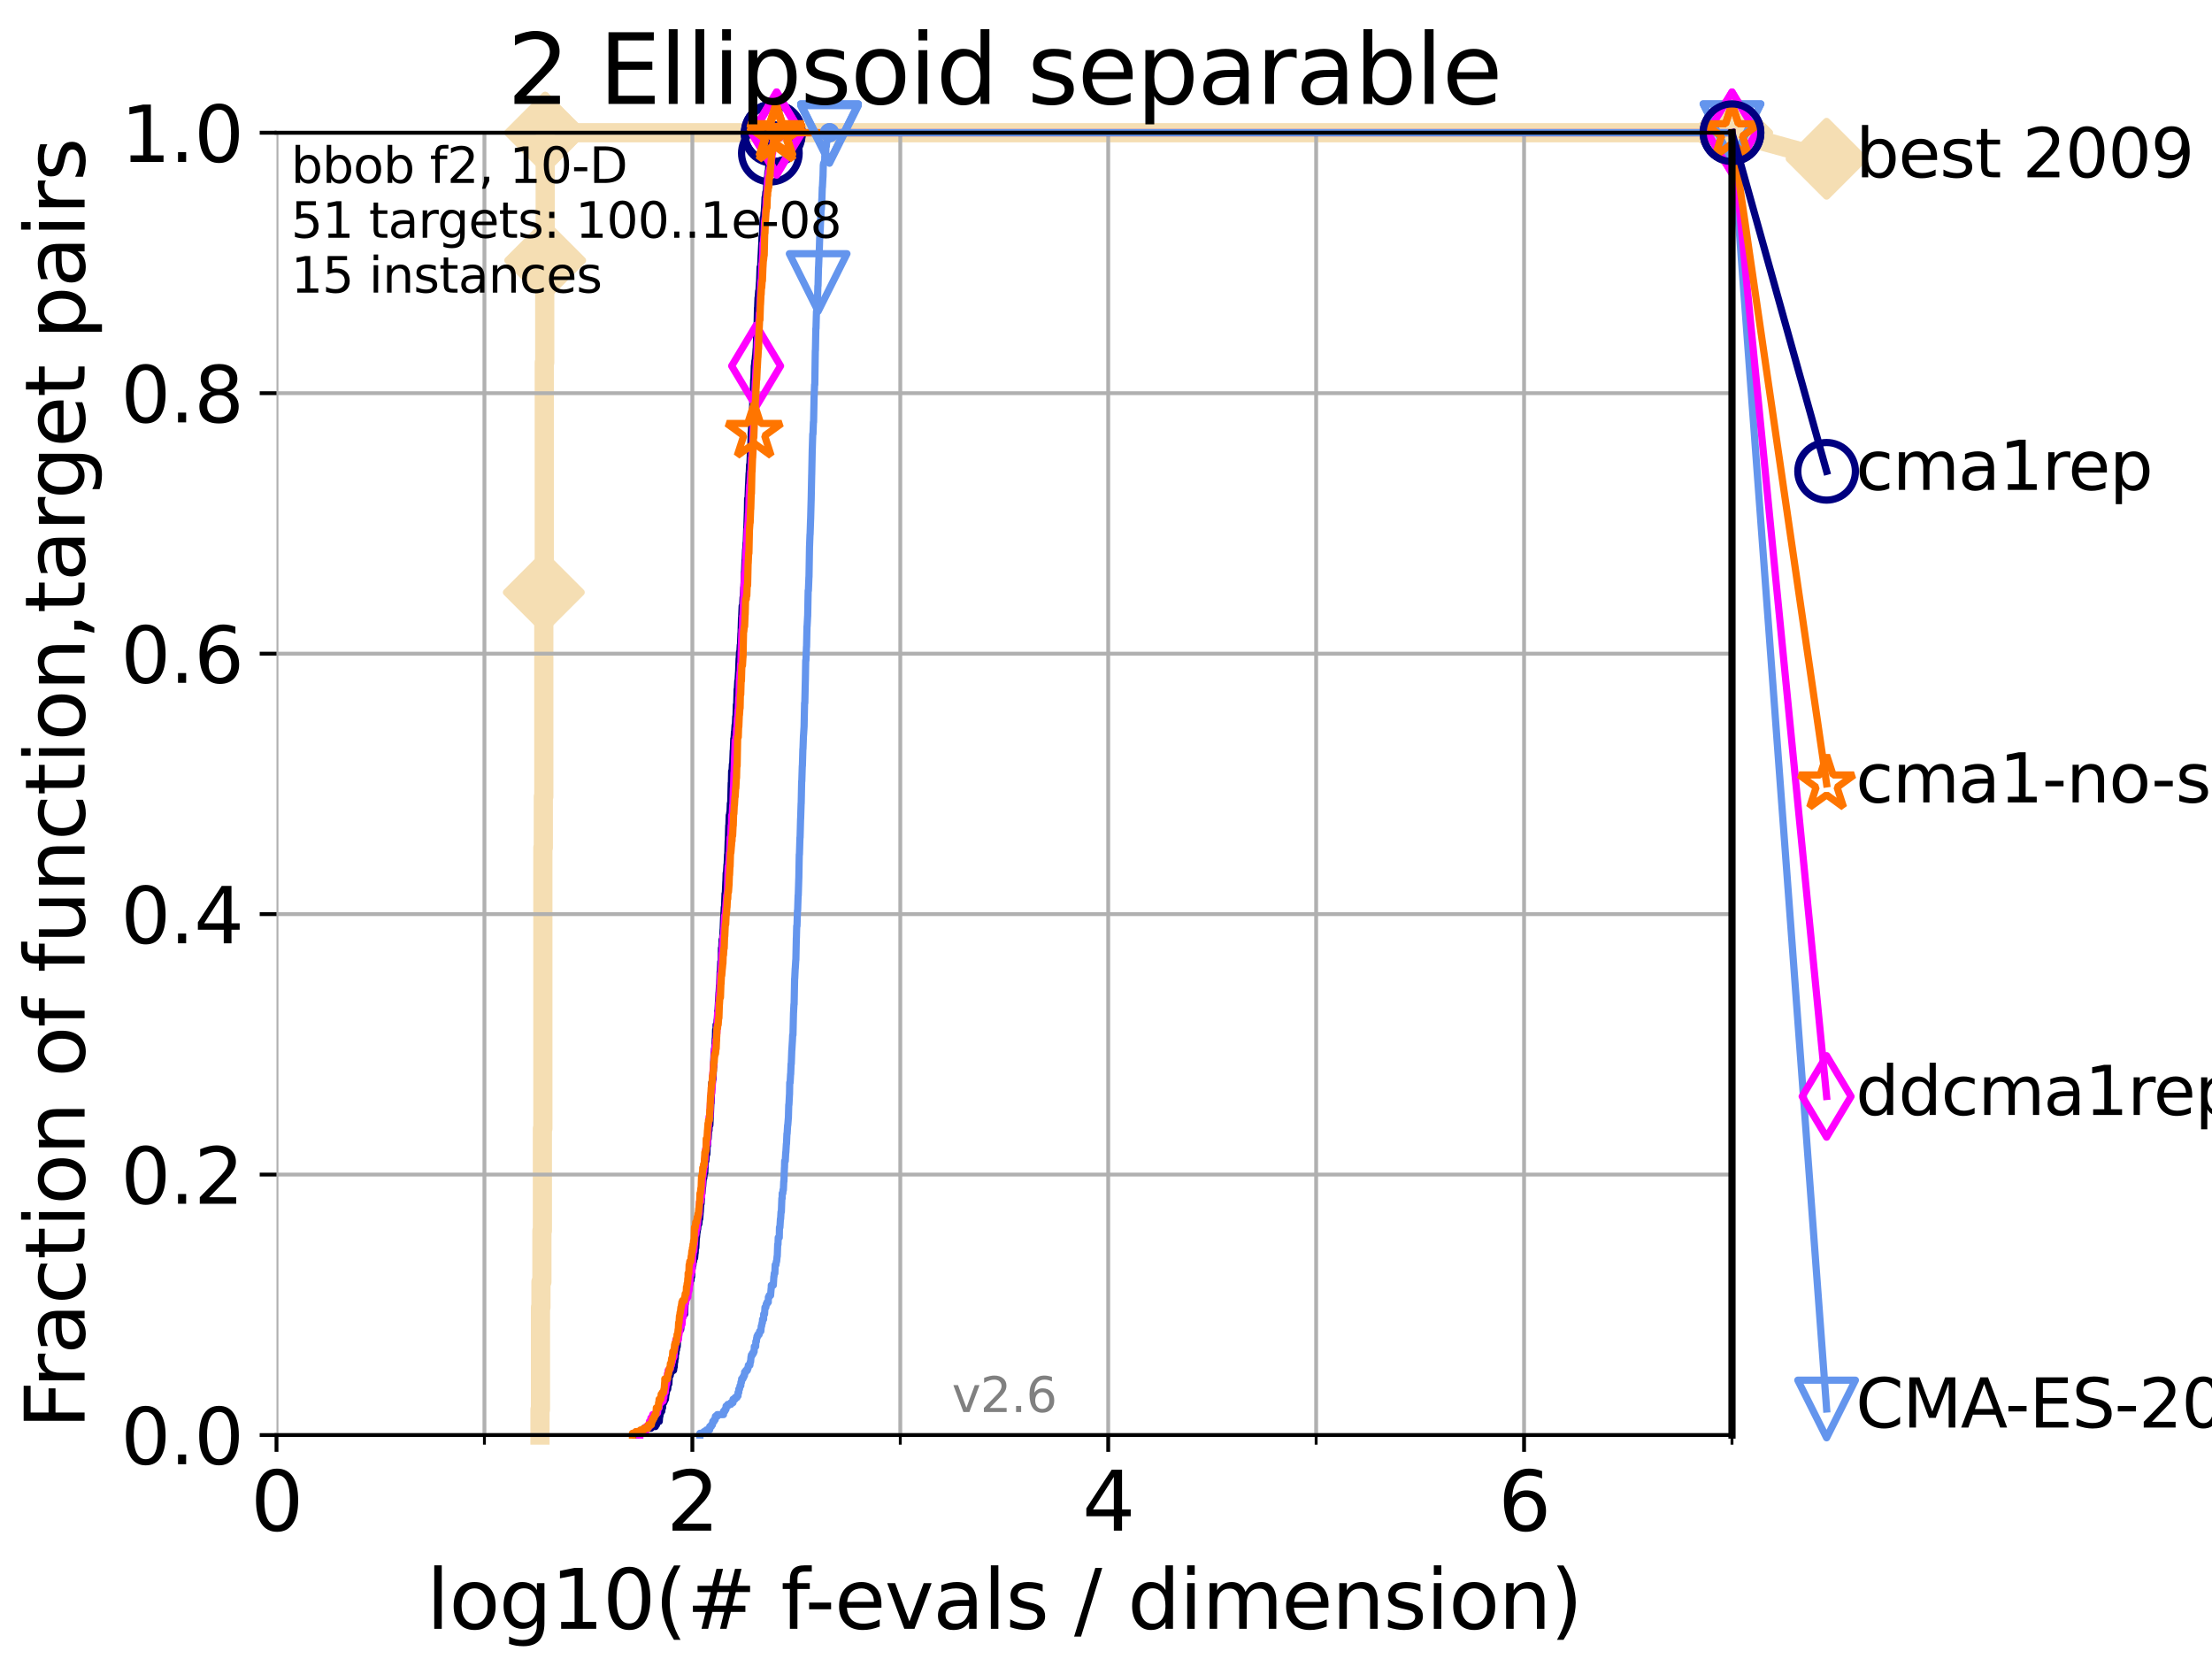 <?xml version="1.0" encoding="utf-8" standalone="no"?>
<!DOCTYPE svg PUBLIC "-//W3C//DTD SVG 1.1//EN"
  "http://www.w3.org/Graphics/SVG/1.1/DTD/svg11.dtd">
<svg xmlns:xlink="http://www.w3.org/1999/xlink" width="460.8pt" height="345.6pt" viewBox="0 0 460.8 345.6" xmlns="http://www.w3.org/2000/svg" version="1.1">
 <defs>
  <style type="text/css">*{stroke-linejoin: round; stroke-linecap: butt}</style>
 </defs>
 <g id="figure_1">
  <g id="patch_1">
   <path d="M 0 345.6 
L 460.8 345.6 
L 460.8 0 
L 0 0 
z
" style="fill: #ffffff"/>
  </g>
  <g id="axes_1">
   <g id="patch_2">
    <path d="M 57.6 298.944 
L 360.806 298.944 
L 360.806 27.648 
L 57.6 27.648 
z
" style="fill: #ffffff"/>
   </g>
   <g id="line2d_1">
    <path d="M 112.488 298.944 
L 112.488 293.624 
L 112.589 293.624 
L 112.589 272.346 
L 112.69 272.346 
L 112.69 267.027 
L 112.89 267.027 
L 112.89 256.388 
L 112.989 256.388 
L 112.989 235.11 
L 113.088 235.11 
L 113.088 176.595 
L 113.186 176.595 
L 113.186 165.956 
L 113.284 165.956 
L 113.284 123.4 
L 113.381 123.4 
L 113.381 75.524 
L 113.478 75.524 
L 113.478 54.246 
L 113.574 54.246 
L 113.574 27.648 
L 360.806 27.648 
" style="fill: none; stroke: #f5deb3; stroke-width: 4; stroke-linecap: square"/>
   </g>
   <g id="line2d_2">
    <defs>
     <path id="mdabfd4444e" d="M -0 7.778 
L 7.778 0 
L 0 -7.778 
L -7.778 -0 
z
" style="stroke: #f5deb3; stroke-width: 1.5; stroke-linejoin: miter"/>
    </defs>
    <g>
     <use xlink:href="#mdabfd4444e" x="113.284" y="123.4" style="fill: #f5deb3; stroke: #f5deb3; stroke-width: 1.5; stroke-linejoin: miter"/>
     <use xlink:href="#mdabfd4444e" x="113.574" y="54.246" style="fill: #f5deb3; stroke: #f5deb3; stroke-width: 1.5; stroke-linejoin: miter"/>
     <use xlink:href="#mdabfd4444e" x="113.574" y="27.648" style="fill: #f5deb3; stroke: #f5deb3; stroke-width: 1.5; stroke-linejoin: miter"/>
     <use xlink:href="#mdabfd4444e" x="113.574" y="27.648" style="fill: #f5deb3; stroke: #f5deb3; stroke-width: 1.5; stroke-linejoin: miter"/>
     <use xlink:href="#mdabfd4444e" x="360.806" y="27.648" style="fill: #f5deb3; stroke: #f5deb3; stroke-width: 1.5; stroke-linejoin: miter"/>
    </g>
   </g>
   <g id="line2d_3">
    <path style="fill: none; stroke: #f5deb3; stroke-width: 4; stroke-linecap: square"/>
    <g/>
   </g>
   <g id="line2d_4">
    <path d="M 360.806 27.648 
L 380.515 33.074 
" style="fill: none; stroke: #f5deb3; stroke-width: 4; stroke-linecap: square"/>
    <g>
     <use xlink:href="#mdabfd4444e" x="360.806" y="27.648" style="fill: #f5deb3; stroke: #f5deb3; stroke-width: 1.5; stroke-linejoin: miter"/>
     <use xlink:href="#mdabfd4444e" x="380.515" y="33.074" style="fill: #f5deb3; stroke: #f5deb3; stroke-width: 1.5; stroke-linejoin: miter"/>
    </g>
   </g>
   <g id="matplotlib.axis_1">
    <g id="xtick_1">
     <g id="line2d_5">
      <path d="M 57.6 298.944 
L 57.6 27.648 
" clip-path="url(#p94212d1e6d)" style="fill: none; stroke: #b0b0b0; stroke-width: 0.8; stroke-linecap: square"/>
     </g>
     <g id="line2d_6">
      <defs>
       <path id="mf00f73c470" d="M 0 0 
L 0 3.5 
" style="stroke: #000000; stroke-width: 0.8"/>
      </defs>
      <g>
       <use xlink:href="#mf00f73c470" x="57.6" y="298.944" style="stroke: #000000; stroke-width: 0.8"/>
      </g>
     </g>
     <g id="text_1">
      <!-- 0 -->
      <g transform="translate(52.192 318.861)scale(0.17 -0.17)">
       <defs>
        <path id="DejaVuSans-30" d="M 2034 4250 
Q 1547 4250 1301 3770 
Q 1056 3291 1056 2328 
Q 1056 1369 1301 889 
Q 1547 409 2034 409 
Q 2525 409 2770 889 
Q 3016 1369 3016 2328 
Q 3016 3291 2770 3770 
Q 2525 4250 2034 4250 
z
M 2034 4750 
Q 2819 4750 3233 4129 
Q 3647 3509 3647 2328 
Q 3647 1150 3233 529 
Q 2819 -91 2034 -91 
Q 1250 -91 836 529 
Q 422 1150 422 2328 
Q 422 3509 836 4129 
Q 1250 4750 2034 4750 
z
" transform="scale(0.016)"/>
       </defs>
       <use xlink:href="#DejaVuSans-30"/>
      </g>
     </g>
    </g>
    <g id="xtick_2">
     <g id="line2d_7">
      <path d="M 144.23 298.944 
L 144.23 27.648 
" clip-path="url(#p94212d1e6d)" style="fill: none; stroke: #b0b0b0; stroke-width: 0.8; stroke-linecap: square"/>
     </g>
     <g id="line2d_8">
      <g>
       <use xlink:href="#mf00f73c470" x="144.23" y="298.944" style="stroke: #000000; stroke-width: 0.8"/>
      </g>
     </g>
     <g id="text_2">
      <!-- 2 -->
      <g transform="translate(138.822 318.861)scale(0.17 -0.17)">
       <defs>
        <path id="DejaVuSans-32" d="M 1228 531 
L 3431 531 
L 3431 0 
L 469 0 
L 469 531 
Q 828 903 1448 1529 
Q 2069 2156 2228 2338 
Q 2531 2678 2651 2914 
Q 2772 3150 2772 3378 
Q 2772 3750 2511 3984 
Q 2250 4219 1831 4219 
Q 1534 4219 1204 4116 
Q 875 4013 500 3803 
L 500 4441 
Q 881 4594 1212 4672 
Q 1544 4750 1819 4750 
Q 2544 4750 2975 4387 
Q 3406 4025 3406 3419 
Q 3406 3131 3298 2873 
Q 3191 2616 2906 2266 
Q 2828 2175 2409 1742 
Q 1991 1309 1228 531 
z
" transform="scale(0.016)"/>
       </defs>
       <use xlink:href="#DejaVuSans-32"/>
      </g>
     </g>
    </g>
    <g id="xtick_3">
     <g id="line2d_9">
      <path d="M 230.861 298.944 
L 230.861 27.648 
" clip-path="url(#p94212d1e6d)" style="fill: none; stroke: #b0b0b0; stroke-width: 0.8; stroke-linecap: square"/>
     </g>
     <g id="line2d_10">
      <g>
       <use xlink:href="#mf00f73c470" x="230.861" y="298.944" style="stroke: #000000; stroke-width: 0.8"/>
      </g>
     </g>
     <g id="text_3">
      <!-- 4 -->
      <g transform="translate(225.453 318.861)scale(0.17 -0.17)">
       <defs>
        <path id="DejaVuSans-34" d="M 2419 4116 
L 825 1625 
L 2419 1625 
L 2419 4116 
z
M 2253 4666 
L 3047 4666 
L 3047 1625 
L 3713 1625 
L 3713 1100 
L 3047 1100 
L 3047 0 
L 2419 0 
L 2419 1100 
L 313 1100 
L 313 1709 
L 2253 4666 
z
" transform="scale(0.016)"/>
       </defs>
       <use xlink:href="#DejaVuSans-34"/>
      </g>
     </g>
    </g>
    <g id="xtick_4">
     <g id="line2d_11">
      <path d="M 317.491 298.944 
L 317.491 27.648 
" clip-path="url(#p94212d1e6d)" style="fill: none; stroke: #b0b0b0; stroke-width: 0.8; stroke-linecap: square"/>
     </g>
     <g id="line2d_12">
      <g>
       <use xlink:href="#mf00f73c470" x="317.491" y="298.944" style="stroke: #000000; stroke-width: 0.8"/>
      </g>
     </g>
     <g id="text_4">
      <!-- 6 -->
      <g transform="translate(312.083 318.861)scale(0.17 -0.17)">
       <defs>
        <path id="DejaVuSans-36" d="M 2113 2584 
Q 1688 2584 1439 2293 
Q 1191 2003 1191 1497 
Q 1191 994 1439 701 
Q 1688 409 2113 409 
Q 2538 409 2786 701 
Q 3034 994 3034 1497 
Q 3034 2003 2786 2293 
Q 2538 2584 2113 2584 
z
M 3366 4563 
L 3366 3988 
Q 3128 4100 2886 4159 
Q 2644 4219 2406 4219 
Q 1781 4219 1451 3797 
Q 1122 3375 1075 2522 
Q 1259 2794 1537 2939 
Q 1816 3084 2150 3084 
Q 2853 3084 3261 2657 
Q 3669 2231 3669 1497 
Q 3669 778 3244 343 
Q 2819 -91 2113 -91 
Q 1303 -91 875 529 
Q 447 1150 447 2328 
Q 447 3434 972 4092 
Q 1497 4750 2381 4750 
Q 2619 4750 2861 4703 
Q 3103 4656 3366 4563 
z
" transform="scale(0.016)"/>
       </defs>
       <use xlink:href="#DejaVuSans-36"/>
      </g>
     </g>
    </g>
    <g id="xtick_5">
     <g id="line2d_13">
      <path d="M 100.915 298.944 
L 100.915 27.648 
" clip-path="url(#p94212d1e6d)" style="fill: none; stroke: #b0b0b0; stroke-width: 0.8; stroke-linecap: square"/>
     </g>
     <g id="line2d_14">
      <defs>
       <path id="mcd270d64c9" d="M 0 0 
L 0 2 
" style="stroke: #000000; stroke-width: 0.6"/>
      </defs>
      <g>
       <use xlink:href="#mcd270d64c9" x="100.915" y="298.944" style="stroke: #000000; stroke-width: 0.6"/>
      </g>
     </g>
    </g>
    <g id="xtick_6">
     <g id="line2d_15">
      <path d="M 187.546 298.944 
L 187.546 27.648 
" clip-path="url(#p94212d1e6d)" style="fill: none; stroke: #b0b0b0; stroke-width: 0.8; stroke-linecap: square"/>
     </g>
     <g id="line2d_16">
      <g>
       <use xlink:href="#mcd270d64c9" x="187.546" y="298.944" style="stroke: #000000; stroke-width: 0.6"/>
      </g>
     </g>
    </g>
    <g id="xtick_7">
     <g id="line2d_17">
      <path d="M 274.176 298.944 
L 274.176 27.648 
" clip-path="url(#p94212d1e6d)" style="fill: none; stroke: #b0b0b0; stroke-width: 0.8; stroke-linecap: square"/>
     </g>
     <g id="line2d_18">
      <g>
       <use xlink:href="#mcd270d64c9" x="274.176" y="298.944" style="stroke: #000000; stroke-width: 0.6"/>
      </g>
     </g>
    </g>
    <g id="xtick_8">
     <g id="line2d_19">
      <path d="M 360.806 298.944 
L 360.806 27.648 
" clip-path="url(#p94212d1e6d)" style="fill: none; stroke: #b0b0b0; stroke-width: 0.8; stroke-linecap: square"/>
     </g>
     <g id="line2d_20">
      <g>
       <use xlink:href="#mcd270d64c9" x="360.806" y="298.944" style="stroke: #000000; stroke-width: 0.6"/>
      </g>
     </g>
    </g>
    <g id="text_5">
     <!-- log10(# f-evals / dimension) -->
     <g transform="translate(88.823 339.314)scale(0.17 -0.17)">
      <defs>
       <path id="DejaVuSans-6c" d="M 603 4863 
L 1178 4863 
L 1178 0 
L 603 0 
L 603 4863 
z
" transform="scale(0.016)"/>
       <path id="DejaVuSans-6f" d="M 1959 3097 
Q 1497 3097 1228 2736 
Q 959 2375 959 1747 
Q 959 1119 1226 758 
Q 1494 397 1959 397 
Q 2419 397 2687 759 
Q 2956 1122 2956 1747 
Q 2956 2369 2687 2733 
Q 2419 3097 1959 3097 
z
M 1959 3584 
Q 2709 3584 3137 3096 
Q 3566 2609 3566 1747 
Q 3566 888 3137 398 
Q 2709 -91 1959 -91 
Q 1206 -91 779 398 
Q 353 888 353 1747 
Q 353 2609 779 3096 
Q 1206 3584 1959 3584 
z
" transform="scale(0.016)"/>
       <path id="DejaVuSans-67" d="M 2906 1791 
Q 2906 2416 2648 2759 
Q 2391 3103 1925 3103 
Q 1463 3103 1205 2759 
Q 947 2416 947 1791 
Q 947 1169 1205 825 
Q 1463 481 1925 481 
Q 2391 481 2648 825 
Q 2906 1169 2906 1791 
z
M 3481 434 
Q 3481 -459 3084 -895 
Q 2688 -1331 1869 -1331 
Q 1566 -1331 1297 -1286 
Q 1028 -1241 775 -1147 
L 775 -588 
Q 1028 -725 1275 -790 
Q 1522 -856 1778 -856 
Q 2344 -856 2625 -561 
Q 2906 -266 2906 331 
L 2906 616 
Q 2728 306 2450 153 
Q 2172 0 1784 0 
Q 1141 0 747 490 
Q 353 981 353 1791 
Q 353 2603 747 3093 
Q 1141 3584 1784 3584 
Q 2172 3584 2450 3431 
Q 2728 3278 2906 2969 
L 2906 3500 
L 3481 3500 
L 3481 434 
z
" transform="scale(0.016)"/>
       <path id="DejaVuSans-31" d="M 794 531 
L 1825 531 
L 1825 4091 
L 703 3866 
L 703 4441 
L 1819 4666 
L 2450 4666 
L 2450 531 
L 3481 531 
L 3481 0 
L 794 0 
L 794 531 
z
" transform="scale(0.016)"/>
       <path id="DejaVuSans-28" d="M 1984 4856 
Q 1566 4138 1362 3434 
Q 1159 2731 1159 2009 
Q 1159 1288 1364 580 
Q 1569 -128 1984 -844 
L 1484 -844 
Q 1016 -109 783 600 
Q 550 1309 550 2009 
Q 550 2706 781 3412 
Q 1013 4119 1484 4856 
L 1984 4856 
z
" transform="scale(0.016)"/>
       <path id="DejaVuSans-23" d="M 3272 2816 
L 2363 2816 
L 2100 1772 
L 3016 1772 
L 3272 2816 
z
M 2803 4594 
L 2478 3297 
L 3391 3297 
L 3719 4594 
L 4219 4594 
L 3897 3297 
L 4872 3297 
L 4872 2816 
L 3775 2816 
L 3519 1772 
L 4513 1772 
L 4513 1294 
L 3397 1294 
L 3072 0 
L 2572 0 
L 2894 1294 
L 1978 1294 
L 1656 0 
L 1153 0 
L 1478 1294 
L 494 1294 
L 494 1772 
L 1594 1772 
L 1856 2816 
L 850 2816 
L 850 3297 
L 1978 3297 
L 2297 4594 
L 2803 4594 
z
" transform="scale(0.016)"/>
       <path id="DejaVuSans-20" transform="scale(0.016)"/>
       <path id="DejaVuSans-66" d="M 2375 4863 
L 2375 4384 
L 1825 4384 
Q 1516 4384 1395 4259 
Q 1275 4134 1275 3809 
L 1275 3500 
L 2222 3500 
L 2222 3053 
L 1275 3053 
L 1275 0 
L 697 0 
L 697 3053 
L 147 3053 
L 147 3500 
L 697 3500 
L 697 3744 
Q 697 4328 969 4595 
Q 1241 4863 1831 4863 
L 2375 4863 
z
" transform="scale(0.016)"/>
       <path id="DejaVuSans-2d" d="M 313 2009 
L 1997 2009 
L 1997 1497 
L 313 1497 
L 313 2009 
z
" transform="scale(0.016)"/>
       <path id="DejaVuSans-65" d="M 3597 1894 
L 3597 1613 
L 953 1613 
Q 991 1019 1311 708 
Q 1631 397 2203 397 
Q 2534 397 2845 478 
Q 3156 559 3463 722 
L 3463 178 
Q 3153 47 2828 -22 
Q 2503 -91 2169 -91 
Q 1331 -91 842 396 
Q 353 884 353 1716 
Q 353 2575 817 3079 
Q 1281 3584 2069 3584 
Q 2775 3584 3186 3129 
Q 3597 2675 3597 1894 
z
M 3022 2063 
Q 3016 2534 2758 2815 
Q 2500 3097 2075 3097 
Q 1594 3097 1305 2825 
Q 1016 2553 972 2059 
L 3022 2063 
z
" transform="scale(0.016)"/>
       <path id="DejaVuSans-76" d="M 191 3500 
L 800 3500 
L 1894 563 
L 2988 3500 
L 3597 3500 
L 2284 0 
L 1503 0 
L 191 3500 
z
" transform="scale(0.016)"/>
       <path id="DejaVuSans-61" d="M 2194 1759 
Q 1497 1759 1228 1600 
Q 959 1441 959 1056 
Q 959 750 1161 570 
Q 1363 391 1709 391 
Q 2188 391 2477 730 
Q 2766 1069 2766 1631 
L 2766 1759 
L 2194 1759 
z
M 3341 1997 
L 3341 0 
L 2766 0 
L 2766 531 
Q 2569 213 2275 61 
Q 1981 -91 1556 -91 
Q 1019 -91 701 211 
Q 384 513 384 1019 
Q 384 1609 779 1909 
Q 1175 2209 1959 2209 
L 2766 2209 
L 2766 2266 
Q 2766 2663 2505 2880 
Q 2244 3097 1772 3097 
Q 1472 3097 1187 3025 
Q 903 2953 641 2809 
L 641 3341 
Q 956 3463 1253 3523 
Q 1550 3584 1831 3584 
Q 2591 3584 2966 3190 
Q 3341 2797 3341 1997 
z
" transform="scale(0.016)"/>
       <path id="DejaVuSans-73" d="M 2834 3397 
L 2834 2853 
Q 2591 2978 2328 3040 
Q 2066 3103 1784 3103 
Q 1356 3103 1142 2972 
Q 928 2841 928 2578 
Q 928 2378 1081 2264 
Q 1234 2150 1697 2047 
L 1894 2003 
Q 2506 1872 2764 1633 
Q 3022 1394 3022 966 
Q 3022 478 2636 193 
Q 2250 -91 1575 -91 
Q 1294 -91 989 -36 
Q 684 19 347 128 
L 347 722 
Q 666 556 975 473 
Q 1284 391 1588 391 
Q 1994 391 2212 530 
Q 2431 669 2431 922 
Q 2431 1156 2273 1281 
Q 2116 1406 1581 1522 
L 1381 1569 
Q 847 1681 609 1914 
Q 372 2147 372 2553 
Q 372 3047 722 3315 
Q 1072 3584 1716 3584 
Q 2034 3584 2315 3537 
Q 2597 3491 2834 3397 
z
" transform="scale(0.016)"/>
       <path id="DejaVuSans-2f" d="M 1625 4666 
L 2156 4666 
L 531 -594 
L 0 -594 
L 1625 4666 
z
" transform="scale(0.016)"/>
       <path id="DejaVuSans-64" d="M 2906 2969 
L 2906 4863 
L 3481 4863 
L 3481 0 
L 2906 0 
L 2906 525 
Q 2725 213 2448 61 
Q 2172 -91 1784 -91 
Q 1150 -91 751 415 
Q 353 922 353 1747 
Q 353 2572 751 3078 
Q 1150 3584 1784 3584 
Q 2172 3584 2448 3432 
Q 2725 3281 2906 2969 
z
M 947 1747 
Q 947 1113 1208 752 
Q 1469 391 1925 391 
Q 2381 391 2643 752 
Q 2906 1113 2906 1747 
Q 2906 2381 2643 2742 
Q 2381 3103 1925 3103 
Q 1469 3103 1208 2742 
Q 947 2381 947 1747 
z
" transform="scale(0.016)"/>
       <path id="DejaVuSans-69" d="M 603 3500 
L 1178 3500 
L 1178 0 
L 603 0 
L 603 3500 
z
M 603 4863 
L 1178 4863 
L 1178 4134 
L 603 4134 
L 603 4863 
z
" transform="scale(0.016)"/>
       <path id="DejaVuSans-6d" d="M 3328 2828 
Q 3544 3216 3844 3400 
Q 4144 3584 4550 3584 
Q 5097 3584 5394 3201 
Q 5691 2819 5691 2113 
L 5691 0 
L 5113 0 
L 5113 2094 
Q 5113 2597 4934 2840 
Q 4756 3084 4391 3084 
Q 3944 3084 3684 2787 
Q 3425 2491 3425 1978 
L 3425 0 
L 2847 0 
L 2847 2094 
Q 2847 2600 2669 2842 
Q 2491 3084 2119 3084 
Q 1678 3084 1418 2786 
Q 1159 2488 1159 1978 
L 1159 0 
L 581 0 
L 581 3500 
L 1159 3500 
L 1159 2956 
Q 1356 3278 1631 3431 
Q 1906 3584 2284 3584 
Q 2666 3584 2933 3390 
Q 3200 3197 3328 2828 
z
" transform="scale(0.016)"/>
       <path id="DejaVuSans-6e" d="M 3513 2113 
L 3513 0 
L 2938 0 
L 2938 2094 
Q 2938 2591 2744 2837 
Q 2550 3084 2163 3084 
Q 1697 3084 1428 2787 
Q 1159 2491 1159 1978 
L 1159 0 
L 581 0 
L 581 3500 
L 1159 3500 
L 1159 2956 
Q 1366 3272 1645 3428 
Q 1925 3584 2291 3584 
Q 2894 3584 3203 3211 
Q 3513 2838 3513 2113 
z
" transform="scale(0.016)"/>
       <path id="DejaVuSans-29" d="M 513 4856 
L 1013 4856 
Q 1481 4119 1714 3412 
Q 1947 2706 1947 2009 
Q 1947 1309 1714 600 
Q 1481 -109 1013 -844 
L 513 -844 
Q 928 -128 1133 580 
Q 1338 1288 1338 2009 
Q 1338 2731 1133 3434 
Q 928 4138 513 4856 
z
" transform="scale(0.016)"/>
      </defs>
      <use xlink:href="#DejaVuSans-6c"/>
      <use xlink:href="#DejaVuSans-6f" x="27.783"/>
      <use xlink:href="#DejaVuSans-67" x="88.965"/>
      <use xlink:href="#DejaVuSans-31" x="152.441"/>
      <use xlink:href="#DejaVuSans-30" x="216.064"/>
      <use xlink:href="#DejaVuSans-28" x="279.688"/>
      <use xlink:href="#DejaVuSans-23" x="318.701"/>
      <use xlink:href="#DejaVuSans-20" x="402.49"/>
      <use xlink:href="#DejaVuSans-66" x="434.277"/>
      <use xlink:href="#DejaVuSans-2d" x="463.982"/>
      <use xlink:href="#DejaVuSans-65" x="500.066"/>
      <use xlink:href="#DejaVuSans-76" x="561.59"/>
      <use xlink:href="#DejaVuSans-61" x="620.77"/>
      <use xlink:href="#DejaVuSans-6c" x="682.049"/>
      <use xlink:href="#DejaVuSans-73" x="709.832"/>
      <use xlink:href="#DejaVuSans-20" x="761.932"/>
      <use xlink:href="#DejaVuSans-2f" x="793.719"/>
      <use xlink:href="#DejaVuSans-20" x="827.41"/>
      <use xlink:href="#DejaVuSans-64" x="859.197"/>
      <use xlink:href="#DejaVuSans-69" x="922.674"/>
      <use xlink:href="#DejaVuSans-6d" x="950.457"/>
      <use xlink:href="#DejaVuSans-65" x="1047.869"/>
      <use xlink:href="#DejaVuSans-6e" x="1109.393"/>
      <use xlink:href="#DejaVuSans-73" x="1172.771"/>
      <use xlink:href="#DejaVuSans-69" x="1224.871"/>
      <use xlink:href="#DejaVuSans-6f" x="1252.654"/>
      <use xlink:href="#DejaVuSans-6e" x="1313.836"/>
      <use xlink:href="#DejaVuSans-29" x="1377.215"/>
     </g>
    </g>
   </g>
   <g id="matplotlib.axis_2">
    <g id="ytick_1">
     <g id="line2d_21">
      <path d="M 57.6 298.944 
L 360.806 298.944 
" clip-path="url(#p94212d1e6d)" style="fill: none; stroke: #b0b0b0; stroke-width: 0.8; stroke-linecap: square"/>
     </g>
     <g id="line2d_22">
      <defs>
       <path id="m55ee94c27e" d="M 0 0 
L -3.5 0 
" style="stroke: #000000; stroke-width: 0.8"/>
      </defs>
      <g>
       <use xlink:href="#m55ee94c27e" x="57.6" y="298.944" style="stroke: #000000; stroke-width: 0.8"/>
      </g>
     </g>
     <g id="text_6">
      <!-- 0.0 -->
      <g transform="translate(25.155 305.023)scale(0.16 -0.16)">
       <defs>
        <path id="DejaVuSans-2e" d="M 684 794 
L 1344 794 
L 1344 0 
L 684 0 
L 684 794 
z
" transform="scale(0.016)"/>
       </defs>
       <use xlink:href="#DejaVuSans-30"/>
       <use xlink:href="#DejaVuSans-2e" x="63.623"/>
       <use xlink:href="#DejaVuSans-30" x="95.41"/>
      </g>
     </g>
    </g>
    <g id="ytick_2">
     <g id="line2d_23">
      <path d="M 57.6 244.685 
L 360.806 244.685 
" clip-path="url(#p94212d1e6d)" style="fill: none; stroke: #b0b0b0; stroke-width: 0.8; stroke-linecap: square"/>
     </g>
     <g id="line2d_24">
      <g>
       <use xlink:href="#m55ee94c27e" x="57.6" y="244.685" style="stroke: #000000; stroke-width: 0.8"/>
      </g>
     </g>
     <g id="text_7">
      <!-- 0.2 -->
      <g transform="translate(25.155 250.764)scale(0.16 -0.16)">
       <use xlink:href="#DejaVuSans-30"/>
       <use xlink:href="#DejaVuSans-2e" x="63.623"/>
       <use xlink:href="#DejaVuSans-32" x="95.41"/>
      </g>
     </g>
    </g>
    <g id="ytick_3">
     <g id="line2d_25">
      <path d="M 57.6 190.426 
L 360.806 190.426 
" clip-path="url(#p94212d1e6d)" style="fill: none; stroke: #b0b0b0; stroke-width: 0.8; stroke-linecap: square"/>
     </g>
     <g id="line2d_26">
      <g>
       <use xlink:href="#m55ee94c27e" x="57.6" y="190.426" style="stroke: #000000; stroke-width: 0.8"/>
      </g>
     </g>
     <g id="text_8">
      <!-- 0.4 -->
      <g transform="translate(25.155 196.504)scale(0.16 -0.16)">
       <use xlink:href="#DejaVuSans-30"/>
       <use xlink:href="#DejaVuSans-2e" x="63.623"/>
       <use xlink:href="#DejaVuSans-34" x="95.41"/>
      </g>
     </g>
    </g>
    <g id="ytick_4">
     <g id="line2d_27">
      <path d="M 57.6 136.166 
L 360.806 136.166 
" clip-path="url(#p94212d1e6d)" style="fill: none; stroke: #b0b0b0; stroke-width: 0.8; stroke-linecap: square"/>
     </g>
     <g id="line2d_28">
      <g>
       <use xlink:href="#m55ee94c27e" x="57.6" y="136.166" style="stroke: #000000; stroke-width: 0.8"/>
      </g>
     </g>
     <g id="text_9">
      <!-- 0.6 -->
      <g transform="translate(25.155 142.245)scale(0.16 -0.16)">
       <use xlink:href="#DejaVuSans-30"/>
       <use xlink:href="#DejaVuSans-2e" x="63.623"/>
       <use xlink:href="#DejaVuSans-36" x="95.41"/>
      </g>
     </g>
    </g>
    <g id="ytick_5">
     <g id="line2d_29">
      <path d="M 57.6 81.907 
L 360.806 81.907 
" clip-path="url(#p94212d1e6d)" style="fill: none; stroke: #b0b0b0; stroke-width: 0.8; stroke-linecap: square"/>
     </g>
     <g id="line2d_30">
      <g>
       <use xlink:href="#m55ee94c27e" x="57.6" y="81.907" style="stroke: #000000; stroke-width: 0.8"/>
      </g>
     </g>
     <g id="text_10">
      <!-- 0.8 -->
      <g transform="translate(25.155 87.986)scale(0.16 -0.16)">
       <defs>
        <path id="DejaVuSans-38" d="M 2034 2216 
Q 1584 2216 1326 1975 
Q 1069 1734 1069 1313 
Q 1069 891 1326 650 
Q 1584 409 2034 409 
Q 2484 409 2743 651 
Q 3003 894 3003 1313 
Q 3003 1734 2745 1975 
Q 2488 2216 2034 2216 
z
M 1403 2484 
Q 997 2584 770 2862 
Q 544 3141 544 3541 
Q 544 4100 942 4425 
Q 1341 4750 2034 4750 
Q 2731 4750 3128 4425 
Q 3525 4100 3525 3541 
Q 3525 3141 3298 2862 
Q 3072 2584 2669 2484 
Q 3125 2378 3379 2068 
Q 3634 1759 3634 1313 
Q 3634 634 3220 271 
Q 2806 -91 2034 -91 
Q 1263 -91 848 271 
Q 434 634 434 1313 
Q 434 1759 690 2068 
Q 947 2378 1403 2484 
z
M 1172 3481 
Q 1172 3119 1398 2916 
Q 1625 2713 2034 2713 
Q 2441 2713 2670 2916 
Q 2900 3119 2900 3481 
Q 2900 3844 2670 4047 
Q 2441 4250 2034 4250 
Q 1625 4250 1398 4047 
Q 1172 3844 1172 3481 
z
" transform="scale(0.016)"/>
       </defs>
       <use xlink:href="#DejaVuSans-30"/>
       <use xlink:href="#DejaVuSans-2e" x="63.623"/>
       <use xlink:href="#DejaVuSans-38" x="95.41"/>
      </g>
     </g>
    </g>
    <g id="ytick_6">
     <g id="line2d_31">
      <path d="M 57.6 27.648 
L 360.806 27.648 
" clip-path="url(#p94212d1e6d)" style="fill: none; stroke: #b0b0b0; stroke-width: 0.8; stroke-linecap: square"/>
     </g>
     <g id="line2d_32">
      <g>
       <use xlink:href="#m55ee94c27e" x="57.6" y="27.648" style="stroke: #000000; stroke-width: 0.8"/>
      </g>
     </g>
     <g id="text_11">
      <!-- 1.0 -->
      <g transform="translate(25.155 33.727)scale(0.16 -0.16)">
       <use xlink:href="#DejaVuSans-31"/>
       <use xlink:href="#DejaVuSans-2e" x="63.623"/>
       <use xlink:href="#DejaVuSans-30" x="95.41"/>
      </g>
     </g>
    </g>
    <g id="text_12">
     <!-- Fraction of function,target pairs -->
     <g transform="translate(17.62 297.681)rotate(-90)scale(0.17 -0.17)">
      <defs>
       <path id="DejaVuSans-46" d="M 628 4666 
L 3309 4666 
L 3309 4134 
L 1259 4134 
L 1259 2759 
L 3109 2759 
L 3109 2228 
L 1259 2228 
L 1259 0 
L 628 0 
L 628 4666 
z
" transform="scale(0.016)"/>
       <path id="DejaVuSans-72" d="M 2631 2963 
Q 2534 3019 2420 3045 
Q 2306 3072 2169 3072 
Q 1681 3072 1420 2755 
Q 1159 2438 1159 1844 
L 1159 0 
L 581 0 
L 581 3500 
L 1159 3500 
L 1159 2956 
Q 1341 3275 1631 3429 
Q 1922 3584 2338 3584 
Q 2397 3584 2469 3576 
Q 2541 3569 2628 3553 
L 2631 2963 
z
" transform="scale(0.016)"/>
       <path id="DejaVuSans-63" d="M 3122 3366 
L 3122 2828 
Q 2878 2963 2633 3030 
Q 2388 3097 2138 3097 
Q 1578 3097 1268 2742 
Q 959 2388 959 1747 
Q 959 1106 1268 751 
Q 1578 397 2138 397 
Q 2388 397 2633 464 
Q 2878 531 3122 666 
L 3122 134 
Q 2881 22 2623 -34 
Q 2366 -91 2075 -91 
Q 1284 -91 818 406 
Q 353 903 353 1747 
Q 353 2603 823 3093 
Q 1294 3584 2113 3584 
Q 2378 3584 2631 3529 
Q 2884 3475 3122 3366 
z
" transform="scale(0.016)"/>
       <path id="DejaVuSans-74" d="M 1172 4494 
L 1172 3500 
L 2356 3500 
L 2356 3053 
L 1172 3053 
L 1172 1153 
Q 1172 725 1289 603 
Q 1406 481 1766 481 
L 2356 481 
L 2356 0 
L 1766 0 
Q 1100 0 847 248 
Q 594 497 594 1153 
L 594 3053 
L 172 3053 
L 172 3500 
L 594 3500 
L 594 4494 
L 1172 4494 
z
" transform="scale(0.016)"/>
       <path id="DejaVuSans-75" d="M 544 1381 
L 544 3500 
L 1119 3500 
L 1119 1403 
Q 1119 906 1312 657 
Q 1506 409 1894 409 
Q 2359 409 2629 706 
Q 2900 1003 2900 1516 
L 2900 3500 
L 3475 3500 
L 3475 0 
L 2900 0 
L 2900 538 
Q 2691 219 2414 64 
Q 2138 -91 1772 -91 
Q 1169 -91 856 284 
Q 544 659 544 1381 
z
M 1991 3584 
L 1991 3584 
z
" transform="scale(0.016)"/>
       <path id="DejaVuSans-2c" d="M 750 794 
L 1409 794 
L 1409 256 
L 897 -744 
L 494 -744 
L 750 256 
L 750 794 
z
" transform="scale(0.016)"/>
       <path id="DejaVuSans-70" d="M 1159 525 
L 1159 -1331 
L 581 -1331 
L 581 3500 
L 1159 3500 
L 1159 2969 
Q 1341 3281 1617 3432 
Q 1894 3584 2278 3584 
Q 2916 3584 3314 3078 
Q 3713 2572 3713 1747 
Q 3713 922 3314 415 
Q 2916 -91 2278 -91 
Q 1894 -91 1617 61 
Q 1341 213 1159 525 
z
M 3116 1747 
Q 3116 2381 2855 2742 
Q 2594 3103 2138 3103 
Q 1681 3103 1420 2742 
Q 1159 2381 1159 1747 
Q 1159 1113 1420 752 
Q 1681 391 2138 391 
Q 2594 391 2855 752 
Q 3116 1113 3116 1747 
z
" transform="scale(0.016)"/>
      </defs>
      <use xlink:href="#DejaVuSans-46"/>
      <use xlink:href="#DejaVuSans-72" x="50.27"/>
      <use xlink:href="#DejaVuSans-61" x="91.383"/>
      <use xlink:href="#DejaVuSans-63" x="152.662"/>
      <use xlink:href="#DejaVuSans-74" x="207.643"/>
      <use xlink:href="#DejaVuSans-69" x="246.852"/>
      <use xlink:href="#DejaVuSans-6f" x="274.635"/>
      <use xlink:href="#DejaVuSans-6e" x="335.816"/>
      <use xlink:href="#DejaVuSans-20" x="399.195"/>
      <use xlink:href="#DejaVuSans-6f" x="430.982"/>
      <use xlink:href="#DejaVuSans-66" x="492.164"/>
      <use xlink:href="#DejaVuSans-20" x="527.369"/>
      <use xlink:href="#DejaVuSans-66" x="559.156"/>
      <use xlink:href="#DejaVuSans-75" x="594.361"/>
      <use xlink:href="#DejaVuSans-6e" x="657.74"/>
      <use xlink:href="#DejaVuSans-63" x="721.119"/>
      <use xlink:href="#DejaVuSans-74" x="776.1"/>
      <use xlink:href="#DejaVuSans-69" x="815.309"/>
      <use xlink:href="#DejaVuSans-6f" x="843.092"/>
      <use xlink:href="#DejaVuSans-6e" x="904.273"/>
      <use xlink:href="#DejaVuSans-2c" x="967.652"/>
      <use xlink:href="#DejaVuSans-74" x="999.439"/>
      <use xlink:href="#DejaVuSans-61" x="1038.648"/>
      <use xlink:href="#DejaVuSans-72" x="1099.928"/>
      <use xlink:href="#DejaVuSans-67" x="1139.291"/>
      <use xlink:href="#DejaVuSans-65" x="1202.768"/>
      <use xlink:href="#DejaVuSans-74" x="1264.291"/>
      <use xlink:href="#DejaVuSans-20" x="1303.5"/>
      <use xlink:href="#DejaVuSans-70" x="1335.287"/>
      <use xlink:href="#DejaVuSans-61" x="1398.764"/>
      <use xlink:href="#DejaVuSans-69" x="1460.043"/>
      <use xlink:href="#DejaVuSans-72" x="1487.826"/>
      <use xlink:href="#DejaVuSans-73" x="1528.939"/>
     </g>
    </g>
   </g>
   <g id="line2d_33">
    <defs>
     <path id="m8ed8e53b02" d="M 0 1.5 
C 0.398 1.5 0.779 1.342 1.061 1.061 
C 1.342 0.779 1.5 0.398 1.5 0 
C 1.5 -0.398 1.342 -0.779 1.061 -1.061 
C 0.779 -1.342 0.398 -1.5 0 -1.5 
C -0.398 -1.5 -0.779 -1.342 -1.061 -1.061 
C -1.342 -0.779 -1.5 -0.398 -1.5 0 
C -1.5 0.398 -1.342 0.779 -1.061 1.061 
C -0.779 1.342 -0.398 1.5 0 1.5 
z
" style="stroke: #f5deb3"/>
    </defs>
    <g>
     <use xlink:href="#m8ed8e53b02" x="113.574" y="27.648" style="fill: #f5deb3; stroke: #f5deb3"/>
     <use xlink:href="#m8ed8e53b02" x="113.574" y="27.648" style="fill: #f5deb3; stroke: #f5deb3"/>
    </g>
   </g>
   <g id="line2d_34">
    <defs>
     <path id="m31a132a1e5" d="M 0 1.5 
C 0.398 1.5 0.779 1.342 1.061 1.061 
C 1.342 0.779 1.5 0.398 1.5 0 
C 1.5 -0.398 1.342 -0.779 1.061 -1.061 
C 0.779 -1.342 0.398 -1.5 0 -1.5 
C -0.398 -1.5 -0.779 -1.342 -1.061 -1.061 
C -1.342 -0.779 -1.5 -0.398 -1.5 0 
C -1.5 0.398 -1.342 0.779 -1.061 1.061 
C -0.779 1.342 -0.398 1.5 0 1.5 
z
" style="stroke: #000080"/>
    </defs>
    <g>
     <use xlink:href="#m31a132a1e5" x="161.087" y="27.648" style="fill: #000080; stroke: #000080"/>
     <use xlink:href="#m31a132a1e5" x="161.087" y="27.648" style="fill: #000080; stroke: #000080"/>
    </g>
   </g>
   <g id="line2d_35">
    <path d="M 132.429 298.944 
L 132.429 298.589 
L 132.674 298.589 
L 132.674 298.235 
L 134.08 298.235 
L 134.177 297.525 
L 135.628 297.525 
L 135.628 297.171 
L 136.528 297.171 
L 136.528 296.816 
L 136.753 296.816 
L 136.837 296.107 
L 137.332 296.107 
L 137.413 295.043 
L 137.467 295.043 
L 137.548 294.334 
L 137.655 294.334 
L 137.655 293.979 
L 137.867 293.979 
L 137.893 293.27 
L 138.025 293.27 
L 138.077 292.206 
L 138.284 292.206 
L 138.284 291.851 
L 138.439 291.851 
L 138.439 291.497 
L 138.617 291.497 
L 138.718 290.433 
L 138.768 290.433 
L 138.869 289.723 
L 138.894 289.723 
L 138.894 289.369 
L 139.093 289.369 
L 139.191 288.305 
L 139.338 288.305 
L 139.435 286.532 
L 139.629 286.532 
L 139.653 285.822 
L 139.891 285.822 
L 139.891 285.468 
L 140.313 285.468 
L 140.405 284.759 
L 140.451 284.759 
L 140.497 283.695 
L 140.566 283.695 
L 140.612 282.985 
L 140.68 282.985 
L 140.703 281.922 
L 140.816 281.922 
L 140.816 281.212 
L 140.928 281.212 
L 140.973 280.503 
L 141.084 280.503 
L 141.173 278.73 
L 141.217 278.73 
L 141.327 277.666 
L 141.371 277.666 
L 141.371 277.311 
L 141.524 277.311 
L 141.524 276.957 
L 141.804 276.957 
L 141.911 275.183 
L 142.059 275.183 
L 142.08 274.474 
L 142.207 274.474 
L 142.207 274.12 
L 142.332 274.12 
L 142.332 273.765 
L 142.621 273.765 
L 142.703 271.637 
L 142.743 271.637 
L 142.825 270.219 
L 142.906 270.219 
L 142.986 269.509 
L 143.086 269.509 
L 143.086 269.155 
L 143.206 269.155 
L 143.305 268.445 
L 143.345 268.445 
L 143.443 267.736 
L 143.541 267.736 
L 143.541 267.381 
L 143.696 267.381 
L 143.735 266.672 
L 143.946 266.672 
L 143.965 265.963 
L 144.079 265.963 
L 144.098 264.19 
L 144.212 264.19 
L 144.249 263.48 
L 144.362 263.48 
L 144.38 262.771 
L 144.492 262.771 
L 144.548 262.062 
L 144.695 262.062 
L 144.786 260.998 
L 144.823 260.998 
L 144.859 259.934 
L 144.95 259.934 
L 145.058 257.806 
L 145.094 257.806 
L 145.184 256.742 
L 145.22 256.742 
L 145.255 256.033 
L 145.344 256.033 
L 145.415 254.969 
L 145.591 254.969 
L 145.678 253.905 
L 145.765 253.905 
L 145.869 252.487 
L 145.886 252.487 
L 145.989 250.714 
L 146.058 250.714 
L 146.16 248.586 
L 146.227 248.586 
L 146.329 247.167 
L 146.379 247.167 
L 146.479 245.749 
L 146.496 245.749 
L 146.496 245.394 
L 146.613 245.394 
L 146.695 244.33 
L 146.81 244.33 
L 146.909 242.202 
L 146.925 242.202 
L 146.925 241.848 
L 147.039 241.848 
L 147.136 240.429 
L 147.248 240.429 
L 147.312 238.656 
L 147.392 238.656 
L 147.408 237.237 
L 147.519 237.237 
L 147.629 235.464 
L 147.707 235.464 
L 147.723 234.4 
L 147.878 234.4 
L 147.987 231.918 
L 148.002 231.918 
L 148.079 229.79 
L 148.125 229.79 
L 148.231 226.953 
L 148.262 226.953 
L 148.277 225.534 
L 148.383 225.534 
L 148.458 224.825 
L 148.518 224.825 
L 148.623 222.343 
L 148.652 222.343 
L 148.756 219.151 
L 148.786 219.151 
L 148.86 218.442 
L 148.904 218.442 
L 149.006 216.314 
L 149.035 216.314 
L 149.079 214.541 
L 149.18 214.541 
L 149.18 213.477 
L 149.324 213.477 
L 149.41 212.413 
L 149.439 212.413 
L 149.524 210.64 
L 149.581 210.64 
L 149.68 208.512 
L 149.694 208.512 
L 149.792 206.739 
L 149.806 206.739 
L 149.876 205.32 
L 149.931 205.32 
L 150.015 202.483 
L 150.056 202.483 
L 150.152 200.355 
L 150.235 200.355 
L 150.289 197.518 
L 150.357 197.518 
L 150.425 195.745 
L 150.533 195.745 
L 150.64 193.617 
L 150.654 193.617 
L 150.747 191.135 
L 150.774 191.135 
L 150.88 189.007 
L 150.932 189.007 
L 151.038 186.17 
L 151.103 186.17 
L 151.207 183.688 
L 151.22 183.688 
L 151.272 181.914 
L 151.336 181.914 
L 151.439 180.141 
L 151.478 180.141 
L 151.567 178.013 
L 151.605 178.013 
L 151.694 175.176 
L 151.719 175.176 
L 151.808 171.985 
L 151.845 171.985 
L 151.908 169.857 
L 151.958 169.857 
L 152.045 169.147 
L 152.082 169.147 
L 152.144 167.374 
L 152.218 167.374 
L 152.328 163.119 
L 152.365 163.119 
L 152.414 160.636 
L 152.499 160.636 
L 152.571 159.218 
L 152.632 159.218 
L 152.74 156.381 
L 152.764 156.381 
L 152.859 153.898 
L 152.918 153.898 
L 153.001 152.48 
L 153.037 152.48 
L 153.131 151.061 
L 153.201 151.061 
L 153.271 149.288 
L 153.329 149.288 
L 153.398 146.805 
L 153.467 146.805 
L 153.559 143.614 
L 153.605 143.614 
L 153.696 141.841 
L 153.753 141.841 
L 153.855 140.067 
L 153.866 140.067 
L 153.967 137.23 
L 153.99 137.23 
L 154.068 135.812 
L 154.135 135.812 
L 154.212 134.393 
L 154.257 134.393 
L 154.356 131.911 
L 154.378 131.911 
L 154.476 128.719 
L 154.498 128.719 
L 154.607 126.237 
L 154.704 126.237 
L 154.79 124.463 
L 154.854 124.463 
L 154.95 122.336 
L 154.982 122.336 
L 155.088 119.144 
L 155.109 119.144 
L 155.204 116.661 
L 155.235 116.661 
L 155.319 114.534 
L 155.35 114.534 
L 155.423 113.115 
L 155.464 113.115 
L 155.568 109.923 
L 155.588 109.923 
L 155.691 106.732 
L 155.701 106.732 
L 155.742 103.895 
L 155.833 103.895 
L 155.935 101.058 
L 155.945 101.058 
L 156.056 98.575 
L 156.086 98.575 
L 156.156 96.802 
L 156.225 96.802 
L 156.334 93.965 
L 156.394 93.965 
L 156.492 90.064 
L 156.521 90.064 
L 156.629 87.581 
L 156.638 87.581 
L 156.726 85.808 
L 156.755 85.808 
L 156.861 82.262 
L 156.909 82.262 
L 157.014 79.07 
L 157.052 79.07 
L 157.137 76.233 
L 157.166 76.233 
L 157.26 75.169 
L 157.307 75.169 
L 157.391 74.105 
L 157.419 74.105 
L 157.513 72.687 
L 157.54 72.687 
L 157.651 69.14 
L 157.688 69.14 
L 157.798 64.175 
L 157.826 64.175 
L 157.908 62.048 
L 157.944 62.048 
L 158.044 60.629 
L 158.107 60.629 
L 158.205 58.856 
L 158.232 58.856 
L 158.339 55.664 
L 158.454 55.664 
L 158.56 53.182 
L 158.569 53.182 
L 158.674 51.054 
L 158.682 51.054 
L 158.743 49.281 
L 158.813 49.281 
L 158.908 46.444 
L 158.925 46.444 
L 159.011 45.38 
L 159.08 45.38 
L 159.165 44.316 
L 159.199 44.316 
L 159.309 42.543 
L 159.317 42.543 
L 159.376 41.124 
L 159.443 41.124 
L 159.535 40.06 
L 159.643 40.06 
L 159.734 37.932 
L 159.784 37.932 
L 159.874 36.869 
L 159.915 36.869 
L 159.972 35.805 
L 160.062 35.805 
L 160.134 34.741 
L 160.207 34.741 
L 160.279 33.322 
L 160.351 33.322 
L 160.447 31.904 
L 160.479 31.904 
L 160.542 30.485 
L 160.644 30.485 
L 160.731 29.421 
L 160.762 29.421 
L 160.832 28.712 
L 160.979 28.712 
L 161.087 27.648 
L 360.806 27.648 
L 360.806 27.648 
" style="fill: none; stroke: #000080; stroke-width: 1.5; stroke-linecap: square"/>
   </g>
   <g id="line2d_36">
    <defs>
     <path id="m79a3c1f896" d="M 0 6 
C 1.591 6 3.117 5.368 4.243 4.243 
C 5.368 3.117 6 1.591 6 0 
C 6 -1.591 5.368 -3.117 4.243 -4.243 
C 3.117 -5.368 1.591 -6 0 -6 
C -1.591 -6 -3.117 -5.368 -4.243 -4.243 
C -5.368 -3.117 -6 -1.591 -6 0 
C -6 1.591 -5.368 3.117 -4.243 4.243 
C -3.117 5.368 -1.591 6 0 6 
z
" style="stroke: #000080; stroke-width: 1.5"/>
    </defs>
    <g>
     <use xlink:href="#m79a3c1f896" x="160.479" y="31.904" style="fill-opacity: 0; stroke: #000080; stroke-width: 1.5"/>
     <use xlink:href="#m79a3c1f896" x="161.087" y="28.003" style="fill-opacity: 0; stroke: #000080; stroke-width: 1.5"/>
     <use xlink:href="#m79a3c1f896" x="161.087" y="27.648" style="fill-opacity: 0; stroke: #000080; stroke-width: 1.5"/>
     <use xlink:href="#m79a3c1f896" x="161.087" y="27.648" style="fill-opacity: 0; stroke: #000080; stroke-width: 1.5"/>
     <use xlink:href="#m79a3c1f896" x="360.806" y="27.648" style="fill-opacity: 0; stroke: #000080; stroke-width: 1.5"/>
    </g>
   </g>
   <g id="line2d_37">
    <path style="fill: none; stroke: #000080; stroke-width: 1.5; stroke-linecap: square"/>
    <g/>
   </g>
   <g id="line2d_38">
    <defs>
     <path id="m2346a27f8c" d="M 0 1.5 
C 0.398 1.5 0.779 1.342 1.061 1.061 
C 1.342 0.779 1.5 0.398 1.5 0 
C 1.5 -0.398 1.342 -0.779 1.061 -1.061 
C 0.779 -1.342 0.398 -1.5 0 -1.5 
C -0.398 -1.5 -0.779 -1.342 -1.061 -1.061 
C -1.342 -0.779 -1.5 -0.398 -1.5 0 
C -1.5 0.398 -1.342 0.779 -1.061 1.061 
C -0.779 1.342 -0.398 1.5 0 1.5 
z
" style="stroke: #ff00ff"/>
    </defs>
    <g>
     <use xlink:href="#m2346a27f8c" x="161.795" y="27.648" style="fill: #ff00ff; stroke: #ff00ff"/>
     <use xlink:href="#m2346a27f8c" x="161.795" y="27.648" style="fill: #ff00ff; stroke: #ff00ff"/>
    </g>
   </g>
   <g id="line2d_39">
    <path d="M 133.289 298.944 
L 133.289 298.589 
L 134.464 298.589 
L 134.495 297.525 
L 134.621 297.525 
L 134.621 297.171 
L 135.298 297.171 
L 135.298 296.107 
L 135.598 296.107 
L 135.598 295.398 
L 135.894 295.398 
L 135.981 294.688 
L 136.612 294.688 
L 136.612 294.334 
L 136.975 294.334 
L 137.086 293.27 
L 137.305 293.27 
L 137.386 292.206 
L 137.735 292.206 
L 137.735 291.851 
L 138.155 291.851 
L 138.155 291.142 
L 138.284 291.142 
L 138.362 290.078 
L 138.566 290.078 
L 138.668 289.014 
L 138.718 289.014 
L 138.768 288.305 
L 138.894 288.305 
L 138.944 287.241 
L 139.018 287.241 
L 139.043 286.177 
L 139.142 286.177 
L 139.191 285.468 
L 139.46 285.468 
L 139.46 285.113 
L 139.653 285.113 
L 139.725 284.404 
L 139.867 284.404 
L 139.915 283.695 
L 140.056 283.695 
L 140.103 282.985 
L 140.243 282.985 
L 140.243 282.631 
L 140.405 282.631 
L 140.474 281.212 
L 140.543 281.212 
L 140.612 280.503 
L 140.657 280.503 
L 140.657 279.794 
L 140.793 279.794 
L 140.793 279.084 
L 141.327 279.084 
L 141.415 278.021 
L 141.459 278.021 
L 141.48 277.311 
L 141.654 277.311 
L 141.697 276.247 
L 141.932 276.247 
L 141.932 275.893 
L 142.08 275.893 
L 142.165 274.474 
L 142.207 274.474 
L 142.207 274.12 
L 142.373 274.12 
L 142.415 273.41 
L 142.518 273.41 
L 142.621 271.637 
L 142.682 271.637 
L 142.682 271.282 
L 142.865 271.282 
L 142.906 270.573 
L 143.086 270.573 
L 143.086 270.219 
L 143.305 270.219 
L 143.364 269.155 
L 143.443 269.155 
L 143.443 268.8 
L 143.56 268.8 
L 143.638 267.736 
L 143.696 267.736 
L 143.773 265.608 
L 143.927 265.608 
L 143.965 264.899 
L 144.136 264.899 
L 144.174 263.48 
L 144.268 263.48 
L 144.324 261.353 
L 144.38 261.353 
L 144.436 260.643 
L 144.548 260.643 
L 144.64 259.225 
L 144.677 259.225 
L 144.768 257.452 
L 144.823 257.452 
L 144.823 257.097 
L 144.968 257.097 
L 145.058 256.033 
L 145.184 256.033 
L 145.255 254.969 
L 145.327 254.969 
L 145.397 253.551 
L 145.486 253.551 
L 145.573 252.841 
L 145.643 252.841 
L 145.73 250.359 
L 145.955 250.359 
L 146.023 249.295 
L 146.16 249.295 
L 146.227 247.167 
L 146.295 247.167 
L 146.379 245.039 
L 146.446 245.039 
L 146.513 243.976 
L 146.613 243.976 
L 146.662 242.912 
L 146.778 242.912 
L 146.794 241.493 
L 146.892 241.493 
L 146.99 239.365 
L 147.136 239.365 
L 147.168 238.301 
L 147.36 238.301 
L 147.455 236.174 
L 147.471 236.174 
L 147.582 234.4 
L 147.613 234.4 
L 147.723 232.627 
L 147.894 232.627 
L 147.987 229.79 
L 148.063 229.79 
L 148.155 227.662 
L 148.277 227.662 
L 148.368 225.889 
L 148.398 225.889 
L 148.503 223.407 
L 148.533 223.407 
L 148.593 221.988 
L 148.667 221.988 
L 148.756 220.215 
L 148.786 220.215 
L 148.83 218.796 
L 148.918 218.796 
L 148.991 217.733 
L 149.064 217.733 
L 149.108 216.669 
L 149.209 216.669 
L 149.281 215.25 
L 149.339 215.25 
L 149.425 212.768 
L 149.453 212.768 
L 149.496 210.994 
L 149.609 210.994 
L 149.708 208.867 
L 149.764 208.867 
L 149.82 207.093 
L 149.89 207.093 
L 149.987 204.256 
L 150.042 204.256 
L 150.084 202.838 
L 150.166 202.838 
L 150.276 201.065 
L 150.289 201.065 
L 150.384 198.582 
L 150.452 198.582 
L 150.533 196.454 
L 150.573 196.454 
L 150.627 195.036 
L 150.721 195.036 
L 150.827 193.263 
L 150.84 193.263 
L 150.946 190.78 
L 151.051 190.78 
L 151.155 189.362 
L 151.168 189.362 
L 151.272 187.943 
L 151.285 187.943 
L 151.388 186.525 
L 151.414 186.525 
L 151.516 185.815 
L 151.542 185.815 
L 151.643 181.56 
L 151.656 181.56 
L 151.694 180.496 
L 151.77 180.496 
L 151.845 179.432 
L 151.883 179.432 
L 151.958 177.659 
L 152.008 177.659 
L 152.107 174.467 
L 152.218 174.467 
L 152.316 171.985 
L 152.39 171.985 
L 152.414 169.857 
L 152.523 169.857 
L 152.632 167.729 
L 152.668 167.729 
L 152.776 164.183 
L 152.811 164.183 
L 152.895 160.991 
L 152.93 160.991 
L 153.037 157.445 
L 153.048 157.445 
L 153.142 154.253 
L 153.271 154.253 
L 153.294 153.544 
L 153.387 153.544 
L 153.444 151.77 
L 153.502 151.77 
L 153.605 149.643 
L 153.651 149.643 
L 153.753 147.869 
L 153.798 147.869 
L 153.889 145.387 
L 153.945 145.387 
L 154.034 141.486 
L 154.057 141.486 
L 154.157 140.067 
L 154.212 140.067 
L 154.279 138.294 
L 154.345 138.294 
L 154.454 134.039 
L 154.465 134.039 
L 154.563 131.202 
L 154.661 131.202 
L 154.715 128.364 
L 154.779 128.364 
L 154.886 125.527 
L 154.897 125.527 
L 154.993 121.626 
L 155.046 121.626 
L 155.099 119.499 
L 155.225 119.499 
L 155.329 117.016 
L 155.34 117.016 
L 155.433 114.534 
L 155.454 114.534 
L 155.557 113.115 
L 155.568 113.115 
L 155.66 110.278 
L 155.721 110.278 
L 155.823 108.859 
L 155.833 108.859 
L 155.915 107.086 
L 155.955 107.086 
L 156.066 103.185 
L 156.076 103.185 
L 156.176 101.058 
L 156.225 101.058 
L 156.315 99.639 
L 156.344 99.639 
L 156.394 98.22 
L 156.462 98.22 
L 156.56 95.383 
L 156.619 95.383 
L 156.716 93.256 
L 156.755 93.256 
L 156.861 90.064 
L 156.88 90.064 
L 156.985 86.872 
L 157.004 86.872 
L 157.109 83.68 
L 157.118 83.68 
L 157.222 82.262 
L 157.251 82.262 
L 157.345 79.425 
L 157.382 79.425 
L 157.485 76.942 
L 157.494 76.942 
L 157.587 75.169 
L 157.661 75.169 
L 157.762 71.268 
L 157.816 71.268 
L 157.889 68.431 
L 157.944 68.431 
L 158.044 67.367 
L 158.071 67.367 
L 158.178 65.239 
L 158.25 65.239 
L 158.357 62.048 
L 158.383 62.048 
L 158.481 58.856 
L 158.498 58.856 
L 158.595 58.147 
L 158.613 58.147 
L 158.709 54.955 
L 158.77 54.955 
L 158.865 53.182 
L 158.891 53.182 
L 158.942 50.699 
L 159.02 50.699 
L 159.131 49.281 
L 159.165 49.281 
L 159.275 46.089 
L 159.292 46.089 
L 159.385 45.38 
L 159.418 45.38 
L 159.51 43.607 
L 159.552 43.607 
L 159.643 41.479 
L 159.668 41.479 
L 159.767 40.06 
L 159.809 40.06 
L 159.915 37.578 
L 159.923 37.578 
L 160.029 36.514 
L 160.062 36.514 
L 160.086 35.805 
L 160.271 35.805 
L 160.319 35.095 
L 160.479 35.095 
L 160.502 34.386 
L 160.644 34.386 
L 160.746 32.968 
L 160.785 32.968 
L 160.894 31.904 
L 160.948 31.904 
L 161.056 29.421 
L 161.271 29.421 
L 161.309 28.712 
L 161.662 28.712 
L 161.758 28.003 
L 161.795 28.003 
L 161.795 27.648 
L 360.806 27.648 
L 360.806 27.648 
" style="fill: none; stroke: #ff00ff; stroke-width: 1.5; stroke-linecap: square"/>
   </g>
   <g id="line2d_40">
    <defs>
     <path id="md521f9088f" d="M -0 8.485 
L 5.091 0 
L 0 -8.485 
L -5.091 -0 
z
" style="stroke: #ff00ff; stroke-width: 1.5; stroke-linejoin: miter"/>
    </defs>
    <g>
     <use xlink:href="#md521f9088f" x="157.513" y="76.233" style="fill-opacity: 0; stroke: #ff00ff; stroke-width: 1.5; stroke-linejoin: miter"/>
     <use xlink:href="#md521f9088f" x="161.795" y="28.003" style="fill-opacity: 0; stroke: #ff00ff; stroke-width: 1.5; stroke-linejoin: miter"/>
     <use xlink:href="#md521f9088f" x="161.795" y="27.648" style="fill-opacity: 0; stroke: #ff00ff; stroke-width: 1.5; stroke-linejoin: miter"/>
     <use xlink:href="#md521f9088f" x="161.795" y="27.648" style="fill-opacity: 0; stroke: #ff00ff; stroke-width: 1.5; stroke-linejoin: miter"/>
     <use xlink:href="#md521f9088f" x="360.806" y="27.648" style="fill-opacity: 0; stroke: #ff00ff; stroke-width: 1.5; stroke-linejoin: miter"/>
    </g>
   </g>
   <g id="line2d_41">
    <path style="fill: none; stroke: #ff00ff; stroke-width: 1.5; stroke-linecap: square"/>
    <g/>
   </g>
   <g id="line2d_42">
    <defs>
     <path id="m07f6f1bbd0" d="M 0 1.5 
C 0.398 1.5 0.779 1.342 1.061 1.061 
C 1.342 0.779 1.5 0.398 1.5 0 
C 1.5 -0.398 1.342 -0.779 1.061 -1.061 
C 0.779 -1.342 0.398 -1.5 0 -1.5 
C -0.398 -1.5 -0.779 -1.342 -1.061 -1.061 
C -1.342 -0.779 -1.5 -0.398 -1.5 0 
C -1.5 0.398 -1.342 0.779 -1.061 1.061 
C -0.779 1.342 -0.398 1.5 0 1.5 
z
" style="stroke: #ff7500"/>
    </defs>
    <g>
     <use xlink:href="#m07f6f1bbd0" x="161.669" y="27.648" style="fill: #ff7500; stroke: #ff7500"/>
     <use xlink:href="#m07f6f1bbd0" x="161.669" y="27.648" style="fill: #ff7500; stroke: #ff7500"/>
    </g>
   </g>
   <g id="line2d_43">
    <path d="M 131.747 298.944 
L 131.747 298.589 
L 132.429 298.589 
L 132.429 298.235 
L 133.424 298.235 
L 133.424 297.88 
L 134.145 297.88 
L 134.145 297.525 
L 134.993 297.525 
L 135.024 296.816 
L 135.688 296.816 
L 135.776 296.107 
L 135.894 296.107 
L 135.894 295.752 
L 136.069 295.752 
L 136.069 295.398 
L 136.271 295.398 
L 136.271 295.043 
L 136.414 295.043 
L 136.414 294.688 
L 136.641 294.688 
L 136.725 293.27 
L 137.141 293.27 
L 137.196 292.206 
L 137.277 292.206 
L 137.305 291.497 
L 137.655 291.497 
L 137.735 290.433 
L 137.972 290.433 
L 137.972 290.078 
L 138.233 290.078 
L 138.31 289.369 
L 138.362 289.369 
L 138.464 287.95 
L 138.49 287.95 
L 138.49 287.241 
L 139.068 287.241 
L 139.142 286.177 
L 139.289 286.177 
L 139.314 285.468 
L 139.411 285.468 
L 139.411 285.113 
L 139.581 285.113 
L 139.653 284.049 
L 139.82 284.049 
L 139.915 282.985 
L 140.056 282.985 
L 140.15 281.567 
L 140.382 281.567 
L 140.451 280.858 
L 140.497 280.858 
L 140.52 280.148 
L 140.612 280.148 
L 140.612 279.794 
L 140.883 279.794 
L 140.928 278.73 
L 141.018 278.73 
L 141.04 278.021 
L 141.173 278.021 
L 141.261 276.957 
L 141.305 276.957 
L 141.371 275.538 
L 141.459 275.538 
L 141.546 274.12 
L 141.611 274.12 
L 141.675 273.41 
L 141.74 273.41 
L 141.847 272.346 
L 141.911 272.346 
L 141.996 271.637 
L 142.038 271.637 
L 142.038 271.282 
L 142.186 271.282 
L 142.186 270.928 
L 142.559 270.928 
L 142.621 270.219 
L 142.682 270.219 
L 142.743 269.509 
L 142.946 269.509 
L 143.006 268.091 
L 143.086 268.091 
L 143.146 267.381 
L 143.226 267.381 
L 143.285 266.318 
L 143.345 266.318 
L 143.345 265.254 
L 143.502 265.254 
L 143.56 263.48 
L 143.619 263.48 
L 143.696 262.771 
L 143.908 262.771 
L 143.984 261.707 
L 144.041 261.707 
L 144.117 260.643 
L 144.212 260.643 
L 144.249 259.934 
L 144.343 259.934 
L 144.362 259.225 
L 144.455 259.225 
L 144.473 258.516 
L 144.584 258.516 
L 144.677 255.678 
L 144.841 255.678 
L 144.932 254.615 
L 145.112 254.615 
L 145.202 253.905 
L 145.238 253.905 
L 145.238 253.551 
L 145.362 253.551 
L 145.415 252.841 
L 145.486 252.841 
L 145.573 251.778 
L 145.608 251.778 
L 145.713 250.359 
L 145.748 250.359 
L 145.817 248.586 
L 145.903 248.586 
L 146.006 247.522 
L 146.058 247.522 
L 146.143 245.039 
L 146.261 245.039 
L 146.345 243.976 
L 146.379 243.976 
L 146.396 243.266 
L 146.53 243.266 
L 146.563 242.557 
L 146.695 242.557 
L 146.794 240.784 
L 146.81 240.784 
L 146.827 240.075 
L 146.957 240.075 
L 146.957 239.72 
L 147.071 239.72 
L 147.119 237.237 
L 147.28 237.237 
L 147.376 235.464 
L 147.392 235.464 
L 147.487 234.046 
L 147.566 234.046 
L 147.597 233.336 
L 147.785 233.336 
L 147.863 231.209 
L 147.909 231.209 
L 148.017 228.372 
L 148.063 228.372 
L 148.155 226.598 
L 148.201 226.598 
L 148.277 225.534 
L 148.338 225.534 
L 148.428 224.116 
L 148.473 224.116 
L 148.578 223.052 
L 148.623 223.052 
L 148.682 221.279 
L 148.786 221.279 
L 148.845 219.86 
L 148.918 219.86 
L 148.918 219.506 
L 149.05 219.506 
L 149.151 218.442 
L 149.195 218.442 
L 149.296 215.959 
L 149.31 215.959 
L 149.367 214.186 
L 149.482 214.186 
L 149.51 213.477 
L 149.609 213.477 
L 149.708 212.058 
L 149.764 212.058 
L 149.862 209.221 
L 149.876 209.221 
L 149.959 207.803 
L 150.084 207.803 
L 150.18 204.966 
L 150.207 204.966 
L 150.289 203.192 
L 150.357 203.192 
L 150.466 201.774 
L 150.479 201.774 
L 150.573 200.71 
L 150.6 200.71 
L 150.654 198.937 
L 150.721 198.937 
L 150.8 197.518 
L 150.867 197.518 
L 150.946 195.036 
L 150.985 195.036 
L 151.09 192.553 
L 151.181 192.553 
L 151.272 190.426 
L 151.336 190.426 
L 151.427 189.007 
L 151.452 189.007 
L 151.529 187.234 
L 151.605 187.234 
L 151.656 185.815 
L 151.757 185.815 
L 151.858 184.397 
L 151.87 184.397 
L 151.945 182.269 
L 151.983 182.269 
L 152.057 180.496 
L 152.095 180.496 
L 152.181 177.659 
L 152.255 177.659 
L 152.365 176.24 
L 152.377 176.24 
L 152.45 175.176 
L 152.499 175.176 
L 152.523 174.112 
L 152.62 174.112 
L 152.716 171.985 
L 152.752 171.985 
L 152.823 169.502 
L 152.883 169.502 
L 152.966 167.729 
L 153.001 167.729 
L 153.095 165.956 
L 153.154 165.956 
L 153.247 164.183 
L 153.294 164.183 
L 153.398 162.055 
L 153.433 162.055 
L 153.49 159.572 
L 153.559 159.572 
L 153.662 153.898 
L 153.685 153.898 
L 153.685 153.544 
L 153.798 153.544 
L 153.866 151.416 
L 153.911 151.416 
L 154.012 148.933 
L 154.046 148.933 
L 154.135 147.515 
L 154.179 147.515 
L 154.234 144.678 
L 154.312 144.678 
L 154.389 141.841 
L 154.454 141.841 
L 154.541 138.649 
L 154.671 138.649 
L 154.768 136.876 
L 154.79 136.876 
L 154.897 131.556 
L 154.95 131.556 
L 155.046 130.492 
L 155.12 130.492 
L 155.214 128.01 
L 155.235 128.01 
L 155.319 124.818 
L 155.464 124.818 
L 155.495 124.109 
L 155.578 124.109 
L 155.65 121.981 
L 155.742 121.981 
L 155.844 117.371 
L 155.864 117.371 
L 155.955 115.243 
L 156.015 115.243 
L 156.126 110.278 
L 156.136 110.278 
L 156.235 108.859 
L 156.275 108.859 
L 156.374 106.022 
L 156.403 106.022 
L 156.492 102.831 
L 156.541 102.831 
L 156.638 98.22 
L 156.667 98.22 
L 156.774 95.383 
L 156.793 95.383 
L 156.899 93.256 
L 156.918 93.256 
L 156.957 91.128 
L 157.033 91.128 
L 157.137 88.291 
L 157.147 88.291 
L 157.232 86.163 
L 157.288 86.163 
L 157.363 83.326 
L 157.401 83.326 
L 157.494 80.843 
L 157.513 80.843 
L 157.605 79.07 
L 157.642 79.07 
L 157.752 76.588 
L 157.762 76.588 
L 157.871 74.46 
L 157.889 74.46 
L 157.989 72.687 
L 158.025 72.687 
L 158.116 68.786 
L 158.143 68.786 
L 158.241 66.658 
L 158.312 66.658 
L 158.41 63.466 
L 158.428 63.466 
L 158.525 61.338 
L 158.56 61.338 
L 158.621 59.92 
L 158.682 59.92 
L 158.77 58.501 
L 158.83 58.501 
L 158.934 55.664 
L 158.942 55.664 
L 159.02 54.246 
L 159.054 54.246 
L 159.165 53.182 
L 159.199 53.182 
L 159.309 48.571 
L 159.359 48.571 
L 159.452 45.734 
L 159.477 45.734 
L 159.577 43.961 
L 159.627 43.961 
L 159.677 43.252 
L 159.776 43.252 
L 159.85 40.77 
L 159.907 40.77 
L 159.94 39.706 
L 160.029 39.706 
L 160.037 38.996 
L 160.151 38.996 
L 160.255 36.869 
L 160.407 36.869 
L 160.486 35.095 
L 160.534 35.095 
L 160.644 33.322 
L 160.676 33.322 
L 160.731 31.904 
L 160.817 31.904 
L 160.871 31.194 
L 160.948 31.194 
L 160.948 30.485 
L 161.072 30.485 
L 161.149 29.421 
L 161.399 29.421 
L 161.399 29.067 
L 161.527 29.067 
L 161.625 28.357 
L 161.669 28.357 
L 161.669 27.648 
L 360.806 27.648 
L 360.806 27.648 
" style="fill: none; stroke: #ff7500; stroke-width: 1.5; stroke-linecap: square"/>
   </g>
   <g id="line2d_44">
    <defs>
     <path id="mf02652aec3" d="M 0 -6 
L -1.347 -1.854 
L -5.706 -1.854 
L -2.18 0.708 
L -3.527 4.854 
L -0 2.292 
L 3.527 4.854 
L 2.18 0.708 
L 5.706 -1.854 
L 1.347 -1.854 
z
" style="stroke: #ff7500; stroke-width: 1.5; stroke-linejoin: bevel"/>
    </defs>
    <g>
     <use xlink:href="#mf02652aec3" x="157.109" y="90.064" style="fill-opacity: 0; stroke: #ff7500; stroke-width: 1.5; stroke-linejoin: bevel"/>
     <use xlink:href="#mf02652aec3" x="161.669" y="28.357" style="fill-opacity: 0; stroke: #ff7500; stroke-width: 1.5; stroke-linejoin: bevel"/>
     <use xlink:href="#mf02652aec3" x="161.669" y="27.648" style="fill-opacity: 0; stroke: #ff7500; stroke-width: 1.5; stroke-linejoin: bevel"/>
     <use xlink:href="#mf02652aec3" x="161.669" y="27.648" style="fill-opacity: 0; stroke: #ff7500; stroke-width: 1.5; stroke-linejoin: bevel"/>
     <use xlink:href="#mf02652aec3" x="360.806" y="27.648" style="fill-opacity: 0; stroke: #ff7500; stroke-width: 1.5; stroke-linejoin: bevel"/>
    </g>
   </g>
   <g id="line2d_45">
    <path style="fill: none; stroke: #ff7500; stroke-width: 1.5; stroke-linecap: square"/>
    <g/>
   </g>
   <g id="line2d_46">
    <defs>
     <path id="m0be29d4af6" d="M 0 1.5 
C 0.398 1.5 0.779 1.342 1.061 1.061 
C 1.342 0.779 1.5 0.398 1.5 0 
C 1.5 -0.398 1.342 -0.779 1.061 -1.061 
C 0.779 -1.342 0.398 -1.5 0 -1.5 
C -0.398 -1.5 -0.779 -1.342 -1.061 -1.061 
C -1.342 -0.779 -1.5 -0.398 -1.5 0 
C -1.5 0.398 -1.342 0.779 -1.061 1.061 
C -0.779 1.342 -0.398 1.5 0 1.5 
z
" style="stroke: #6495ed"/>
    </defs>
    <g>
     <use xlink:href="#m0be29d4af6" x="172.802" y="27.648" style="fill: #6495ed; stroke: #6495ed"/>
     <use xlink:href="#m0be29d4af6" x="172.802" y="27.648" style="fill: #6495ed; stroke: #6495ed"/>
    </g>
   </g>
   <g id="line2d_47">
    <path d="M 145.8 298.944 
L 145.8 298.589 
L 146.629 298.589 
L 146.629 298.235 
L 147.152 298.235 
L 147.152 297.88 
L 147.832 297.88 
L 147.847 297.171 
L 148.186 297.171 
L 148.186 296.816 
L 148.413 296.816 
L 148.488 296.107 
L 148.756 296.107 
L 148.756 295.752 
L 148.977 295.752 
L 149.035 295.043 
L 149.425 295.043 
L 149.425 294.688 
L 150.721 294.688 
L 150.734 293.979 
L 151.011 293.979 
L 151.011 293.624 
L 151.22 293.624 
L 151.259 292.915 
L 151.605 292.915 
L 151.605 292.561 
L 152.255 292.561 
L 152.255 292.206 
L 152.692 292.206 
L 152.704 291.497 
L 153.119 291.497 
L 153.119 291.142 
L 153.513 291.142 
L 153.513 290.787 
L 153.742 290.787 
L 153.742 290.078 
L 153.9 290.078 
L 153.911 289.369 
L 154.057 289.369 
L 154.157 288.66 
L 154.323 288.66 
L 154.345 287.95 
L 154.465 287.95 
L 154.498 287.241 
L 154.758 287.241 
L 154.758 286.886 
L 154.94 286.886 
L 154.94 286.532 
L 155.099 286.532 
L 155.109 285.822 
L 155.381 285.822 
L 155.381 285.468 
L 155.681 285.468 
L 155.681 285.113 
L 155.813 285.113 
L 155.894 284.404 
L 156.215 284.404 
L 156.295 283.695 
L 156.364 283.695 
L 156.453 282.631 
L 156.521 282.631 
L 156.521 282.276 
L 156.735 282.276 
L 156.735 281.922 
L 156.957 281.922 
L 156.957 281.567 
L 157.1 281.567 
L 157.137 280.503 
L 157.419 280.503 
L 157.457 279.439 
L 157.577 279.439 
L 157.624 278.73 
L 157.697 278.73 
L 157.697 278.375 
L 157.862 278.375 
L 157.862 278.021 
L 158.134 278.021 
L 158.134 277.666 
L 158.25 277.666 
L 158.25 277.311 
L 158.498 277.311 
L 158.586 276.247 
L 158.656 276.247 
L 158.761 275.538 
L 158.83 275.538 
L 158.848 274.829 
L 159.071 274.829 
L 159.088 273.765 
L 159.267 273.765 
L 159.359 272.346 
L 159.535 272.346 
L 159.627 271.637 
L 159.792 271.637 
L 159.792 271.282 
L 160.045 271.282 
L 160.07 270.219 
L 160.231 270.219 
L 160.231 269.864 
L 160.526 269.864 
L 160.637 268.445 
L 160.66 268.445 
L 160.676 267.736 
L 161.095 267.736 
L 161.202 265.963 
L 161.233 265.963 
L 161.293 265.254 
L 161.415 265.254 
L 161.49 263.48 
L 161.647 263.48 
L 161.729 262.771 
L 161.788 262.771 
L 161.884 261.707 
L 161.921 261.707 
L 162.009 259.225 
L 162.074 259.225 
L 162.118 257.806 
L 162.335 257.806 
L 162.378 255.678 
L 162.471 255.678 
L 162.578 253.905 
L 162.62 253.905 
L 162.698 252.487 
L 162.768 252.487 
L 162.873 249.65 
L 162.936 249.65 
L 162.943 248.586 
L 163.075 248.586 
L 163.116 247.877 
L 163.192 247.877 
L 163.267 246.103 
L 163.308 246.103 
L 163.41 243.266 
L 163.424 243.266 
L 163.458 241.848 
L 163.586 241.848 
L 163.68 240.075 
L 163.706 240.075 
L 163.813 238.301 
L 163.839 238.301 
L 163.932 236.174 
L 163.972 236.174 
L 164.077 234.4 
L 164.109 234.4 
L 164.22 232.982 
L 164.233 232.982 
L 164.311 230.145 
L 164.35 230.145 
L 164.459 228.017 
L 164.472 228.017 
L 164.511 225.534 
L 164.594 225.534 
L 164.689 223.761 
L 164.714 223.761 
L 164.796 221.634 
L 164.84 221.634 
L 164.941 218.796 
L 164.953 218.796 
L 165.059 217.023 
L 165.066 217.023 
L 165.128 215.605 
L 165.189 215.605 
L 165.3 210.994 
L 165.306 210.994 
L 165.392 209.221 
L 165.429 209.221 
L 165.532 203.902 
L 165.55 203.902 
L 165.653 201.774 
L 165.665 201.774 
L 165.773 200.001 
L 165.791 200.001 
L 165.892 195.39 
L 165.904 195.39 
L 165.969 192.908 
L 166.029 192.908 
L 166.123 189.716 
L 166.158 189.716 
L 166.263 186.525 
L 166.292 186.525 
L 166.403 182.978 
L 166.409 182.978 
L 166.501 178.013 
L 166.535 178.013 
L 166.644 174.467 
L 166.673 174.467 
L 166.775 170.566 
L 166.787 170.566 
L 166.888 167.374 
L 166.905 167.374 
L 167.001 162.764 
L 167.029 162.764 
L 167.129 159.572 
L 167.152 159.572 
L 167.252 156.026 
L 167.274 156.026 
L 167.378 153.189 
L 167.389 153.189 
L 167.499 151.416 
L 167.504 151.416 
L 167.608 146.451 
L 167.657 146.451 
L 167.765 141.841 
L 167.77 141.841 
L 167.845 137.585 
L 167.893 137.585 
L 168 134.748 
L 168.021 134.748 
L 168.111 130.492 
L 168.132 130.492 
L 168.243 128.364 
L 168.253 128.364 
L 168.353 123.045 
L 168.405 123.045 
L 168.514 120.208 
L 168.529 120.208 
L 168.638 113.824 
L 168.643 113.824 
L 168.735 111.342 
L 168.756 111.342 
L 168.862 108.15 
L 168.868 108.15 
L 168.974 104.249 
L 168.979 104.249 
L 169.09 98.93 
L 169.095 98.93 
L 169.205 93.61 
L 169.21 93.61 
L 169.309 90.418 
L 169.359 90.418 
L 169.448 87.936 
L 169.482 87.936 
L 169.59 82.616 
L 169.6 82.616 
L 169.692 80.134 
L 169.736 80.134 
L 169.842 73.041 
L 169.866 73.041 
L 169.957 68.431 
L 169.986 68.431 
L 170.086 64.885 
L 170.143 64.885 
L 170.243 63.466 
L 170.271 63.466 
L 170.379 59.565 
L 170.412 59.565 
L 170.51 55.664 
L 170.524 55.664 
L 170.626 53.182 
L 170.644 53.182 
L 170.75 49.635 
L 170.759 49.635 
L 170.865 47.862 
L 170.874 47.862 
L 170.965 45.38 
L 170.988 45.38 
L 171.042 43.607 
L 171.101 43.607 
L 171.2 41.479 
L 171.213 41.479 
L 171.298 38.996 
L 171.325 38.996 
L 171.431 36.869 
L 171.445 36.869 
L 171.507 34.386 
L 171.56 34.386 
L 171.56 34.031 
L 171.691 34.031 
L 171.787 33.322 
L 171.809 33.322 
L 171.813 32.613 
L 171.99 32.613 
L 172.067 30.485 
L 172.144 30.485 
L 172.225 29.421 
L 172.318 29.421 
L 172.318 29.067 
L 172.47 29.067 
L 172.562 28.003 
L 172.802 28.003 
L 172.802 27.648 
L 360.806 27.648 
L 360.806 27.648 
" style="fill: none; stroke: #6495ed; stroke-width: 1.5; stroke-linecap: square"/>
   </g>
   <g id="line2d_48">
    <defs>
     <path id="mc443ed917e" d="M -0 6 
L 6 -6 
L -6 -6 
z
" style="stroke: #6495ed; stroke-width: 1.5; stroke-linejoin: miter"/>
    </defs>
    <g>
     <use xlink:href="#mc443ed917e" x="170.435" y="58.856" style="fill-opacity: 0; stroke: #6495ed; stroke-width: 1.5; stroke-linejoin: miter"/>
     <use xlink:href="#mc443ed917e" x="172.802" y="28.003" style="fill-opacity: 0; stroke: #6495ed; stroke-width: 1.5; stroke-linejoin: miter"/>
     <use xlink:href="#mc443ed917e" x="172.802" y="27.648" style="fill-opacity: 0; stroke: #6495ed; stroke-width: 1.5; stroke-linejoin: miter"/>
     <use xlink:href="#mc443ed917e" x="172.802" y="27.648" style="fill-opacity: 0; stroke: #6495ed; stroke-width: 1.5; stroke-linejoin: miter"/>
     <use xlink:href="#mc443ed917e" x="360.806" y="27.648" style="fill-opacity: 0; stroke: #6495ed; stroke-width: 1.5; stroke-linejoin: miter"/>
    </g>
   </g>
   <g id="line2d_49">
    <path style="fill: none; stroke: #6495ed; stroke-width: 1.5; stroke-linecap: square"/>
    <g/>
   </g>
   <g id="line2d_50">
    <path d="M 360.806 27.648 
L 380.515 293.518 
" style="fill: none; stroke: #6495ed; stroke-width: 1.5; stroke-linecap: square"/>
    <g>
     <use xlink:href="#mc443ed917e" x="360.806" y="27.648" style="fill-opacity: 0; stroke: #6495ed; stroke-width: 1.5; stroke-linejoin: miter"/>
     <use xlink:href="#mc443ed917e" x="380.515" y="293.518" style="fill-opacity: 0; stroke: #6495ed; stroke-width: 1.5; stroke-linejoin: miter"/>
    </g>
   </g>
   <g id="line2d_51">
    <path d="M 360.806 27.648 
L 380.515 228.407 
" style="fill: none; stroke: #ff00ff; stroke-width: 1.5; stroke-linecap: square"/>
    <g>
     <use xlink:href="#md521f9088f" x="360.806" y="27.648" style="fill-opacity: 0; stroke: #ff00ff; stroke-width: 1.5; stroke-linejoin: miter"/>
     <use xlink:href="#md521f9088f" x="380.515" y="228.407" style="fill-opacity: 0; stroke: #ff00ff; stroke-width: 1.5; stroke-linejoin: miter"/>
    </g>
   </g>
   <g id="line2d_52">
    <path d="M 360.806 27.648 
L 380.515 163.296 
" style="fill: none; stroke: #ff7500; stroke-width: 1.5; stroke-linecap: square"/>
    <g>
     <use xlink:href="#mf02652aec3" x="360.806" y="27.648" style="fill-opacity: 0; stroke: #ff7500; stroke-width: 1.5; stroke-linejoin: bevel"/>
     <use xlink:href="#mf02652aec3" x="380.515" y="163.296" style="fill-opacity: 0; stroke: #ff7500; stroke-width: 1.5; stroke-linejoin: bevel"/>
    </g>
   </g>
   <g id="line2d_53">
    <path d="M 360.806 27.648 
L 380.515 98.185 
" style="fill: none; stroke: #000080; stroke-width: 1.5; stroke-linecap: square"/>
    <g>
     <use xlink:href="#m79a3c1f896" x="360.806" y="27.648" style="fill-opacity: 0; stroke: #000080; stroke-width: 1.5"/>
     <use xlink:href="#m79a3c1f896" x="380.515" y="98.185" style="fill-opacity: 0; stroke: #000080; stroke-width: 1.5"/>
    </g>
   </g>
   <g id="line2d_54">
    <path d="M 360.806 298.944 
L 360.806 27.648 
" style="fill: none; stroke: #000000; stroke-width: 1.5; stroke-linecap: square"/>
   </g>
   <g id="patch_3">
    <path d="M 57.6 298.944 
L 360.806 298.944 
" style="fill: none; stroke: #000000; stroke-width: 0.8; stroke-linejoin: miter; stroke-linecap: square"/>
   </g>
   <g id="patch_4">
    <path d="M 57.6 27.648 
L 360.806 27.648 
" style="fill: none; stroke: #000000; stroke-width: 0.8; stroke-linejoin: miter; stroke-linecap: square"/>
   </g>
   <g id="text_13">
    <!-- CMA-ES-20 -->
    <g transform="translate(386.579 297.381)scale(0.14 -0.14)">
     <defs>
      <path id="DejaVuSans-43" d="M 4122 4306 
L 4122 3641 
Q 3803 3938 3442 4084 
Q 3081 4231 2675 4231 
Q 1875 4231 1450 3742 
Q 1025 3253 1025 2328 
Q 1025 1406 1450 917 
Q 1875 428 2675 428 
Q 3081 428 3442 575 
Q 3803 722 4122 1019 
L 4122 359 
Q 3791 134 3420 21 
Q 3050 -91 2638 -91 
Q 1578 -91 968 557 
Q 359 1206 359 2328 
Q 359 3453 968 4101 
Q 1578 4750 2638 4750 
Q 3056 4750 3426 4639 
Q 3797 4528 4122 4306 
z
" transform="scale(0.016)"/>
      <path id="DejaVuSans-4d" d="M 628 4666 
L 1569 4666 
L 2759 1491 
L 3956 4666 
L 4897 4666 
L 4897 0 
L 4281 0 
L 4281 4097 
L 3078 897 
L 2444 897 
L 1241 4097 
L 1241 0 
L 628 0 
L 628 4666 
z
" transform="scale(0.016)"/>
      <path id="DejaVuSans-41" d="M 2188 4044 
L 1331 1722 
L 3047 1722 
L 2188 4044 
z
M 1831 4666 
L 2547 4666 
L 4325 0 
L 3669 0 
L 3244 1197 
L 1141 1197 
L 716 0 
L 50 0 
L 1831 4666 
z
" transform="scale(0.016)"/>
      <path id="DejaVuSans-45" d="M 628 4666 
L 3578 4666 
L 3578 4134 
L 1259 4134 
L 1259 2753 
L 3481 2753 
L 3481 2222 
L 1259 2222 
L 1259 531 
L 3634 531 
L 3634 0 
L 628 0 
L 628 4666 
z
" transform="scale(0.016)"/>
      <path id="DejaVuSans-53" d="M 3425 4513 
L 3425 3897 
Q 3066 4069 2747 4153 
Q 2428 4238 2131 4238 
Q 1616 4238 1336 4038 
Q 1056 3838 1056 3469 
Q 1056 3159 1242 3001 
Q 1428 2844 1947 2747 
L 2328 2669 
Q 3034 2534 3370 2195 
Q 3706 1856 3706 1288 
Q 3706 609 3251 259 
Q 2797 -91 1919 -91 
Q 1588 -91 1214 -16 
Q 841 59 441 206 
L 441 856 
Q 825 641 1194 531 
Q 1563 422 1919 422 
Q 2459 422 2753 634 
Q 3047 847 3047 1241 
Q 3047 1584 2836 1778 
Q 2625 1972 2144 2069 
L 1759 2144 
Q 1053 2284 737 2584 
Q 422 2884 422 3419 
Q 422 4038 858 4394 
Q 1294 4750 2059 4750 
Q 2388 4750 2728 4690 
Q 3069 4631 3425 4513 
z
" transform="scale(0.016)"/>
     </defs>
     <use xlink:href="#DejaVuSans-43"/>
     <use xlink:href="#DejaVuSans-4d" x="69.824"/>
     <use xlink:href="#DejaVuSans-41" x="156.104"/>
     <use xlink:href="#DejaVuSans-2d" x="222.262"/>
     <use xlink:href="#DejaVuSans-45" x="258.346"/>
     <use xlink:href="#DejaVuSans-53" x="321.529"/>
     <use xlink:href="#DejaVuSans-2d" x="385.006"/>
     <use xlink:href="#DejaVuSans-32" x="421.09"/>
     <use xlink:href="#DejaVuSans-30" x="484.713"/>
    </g>
   </g>
   <g id="text_14">
    <!-- ddcma1rep -->
    <g transform="translate(386.579 232.27)scale(0.14 -0.14)">
     <use xlink:href="#DejaVuSans-64"/>
     <use xlink:href="#DejaVuSans-64" x="63.477"/>
     <use xlink:href="#DejaVuSans-63" x="126.953"/>
     <use xlink:href="#DejaVuSans-6d" x="181.934"/>
     <use xlink:href="#DejaVuSans-61" x="279.346"/>
     <use xlink:href="#DejaVuSans-31" x="340.625"/>
     <use xlink:href="#DejaVuSans-72" x="404.248"/>
     <use xlink:href="#DejaVuSans-65" x="443.111"/>
     <use xlink:href="#DejaVuSans-70" x="504.635"/>
    </g>
   </g>
   <g id="text_15">
    <!-- cma1-no-s -->
    <g transform="translate(386.579 167.159)scale(0.14 -0.14)">
     <use xlink:href="#DejaVuSans-63"/>
     <use xlink:href="#DejaVuSans-6d" x="54.98"/>
     <use xlink:href="#DejaVuSans-61" x="152.393"/>
     <use xlink:href="#DejaVuSans-31" x="213.672"/>
     <use xlink:href="#DejaVuSans-2d" x="277.295"/>
     <use xlink:href="#DejaVuSans-6e" x="313.379"/>
     <use xlink:href="#DejaVuSans-6f" x="376.758"/>
     <use xlink:href="#DejaVuSans-2d" x="439.814"/>
     <use xlink:href="#DejaVuSans-73" x="475.898"/>
    </g>
   </g>
   <g id="text_16">
    <!-- cma1rep -->
    <g transform="translate(386.579 102.048)scale(0.14 -0.14)">
     <use xlink:href="#DejaVuSans-63"/>
     <use xlink:href="#DejaVuSans-6d" x="54.98"/>
     <use xlink:href="#DejaVuSans-61" x="152.393"/>
     <use xlink:href="#DejaVuSans-31" x="213.672"/>
     <use xlink:href="#DejaVuSans-72" x="277.295"/>
     <use xlink:href="#DejaVuSans-65" x="316.158"/>
     <use xlink:href="#DejaVuSans-70" x="377.682"/>
    </g>
   </g>
   <g id="text_17">
    <!-- best 2009 -->
    <g transform="translate(386.579 36.937)scale(0.14 -0.14)">
     <defs>
      <path id="DejaVuSans-62" d="M 3116 1747 
Q 3116 2381 2855 2742 
Q 2594 3103 2138 3103 
Q 1681 3103 1420 2742 
Q 1159 2381 1159 1747 
Q 1159 1113 1420 752 
Q 1681 391 2138 391 
Q 2594 391 2855 752 
Q 3116 1113 3116 1747 
z
M 1159 2969 
Q 1341 3281 1617 3432 
Q 1894 3584 2278 3584 
Q 2916 3584 3314 3078 
Q 3713 2572 3713 1747 
Q 3713 922 3314 415 
Q 2916 -91 2278 -91 
Q 1894 -91 1617 61 
Q 1341 213 1159 525 
L 1159 0 
L 581 0 
L 581 4863 
L 1159 4863 
L 1159 2969 
z
" transform="scale(0.016)"/>
      <path id="DejaVuSans-39" d="M 703 97 
L 703 672 
Q 941 559 1184 500 
Q 1428 441 1663 441 
Q 2288 441 2617 861 
Q 2947 1281 2994 2138 
Q 2813 1869 2534 1725 
Q 2256 1581 1919 1581 
Q 1219 1581 811 2004 
Q 403 2428 403 3163 
Q 403 3881 828 4315 
Q 1253 4750 1959 4750 
Q 2769 4750 3195 4129 
Q 3622 3509 3622 2328 
Q 3622 1225 3098 567 
Q 2575 -91 1691 -91 
Q 1453 -91 1209 -44 
Q 966 3 703 97 
z
M 1959 2075 
Q 2384 2075 2632 2365 
Q 2881 2656 2881 3163 
Q 2881 3666 2632 3958 
Q 2384 4250 1959 4250 
Q 1534 4250 1286 3958 
Q 1038 3666 1038 3163 
Q 1038 2656 1286 2365 
Q 1534 2075 1959 2075 
z
" transform="scale(0.016)"/>
     </defs>
     <use xlink:href="#DejaVuSans-62"/>
     <use xlink:href="#DejaVuSans-65" x="63.477"/>
     <use xlink:href="#DejaVuSans-73" x="125"/>
     <use xlink:href="#DejaVuSans-74" x="177.1"/>
     <use xlink:href="#DejaVuSans-20" x="216.309"/>
     <use xlink:href="#DejaVuSans-32" x="248.096"/>
     <use xlink:href="#DejaVuSans-30" x="311.719"/>
     <use xlink:href="#DejaVuSans-30" x="375.342"/>
     <use xlink:href="#DejaVuSans-39" x="438.965"/>
    </g>
   </g>
   <g id="text_18">
    <!-- bbob f2, 10-D -->
    <g transform="translate(60.632 38.111)scale(0.102 -0.102)">
     <defs>
      <path id="DejaVuSans-44" d="M 1259 4147 
L 1259 519 
L 2022 519 
Q 2988 519 3436 956 
Q 3884 1394 3884 2338 
Q 3884 3275 3436 3711 
Q 2988 4147 2022 4147 
L 1259 4147 
z
M 628 4666 
L 1925 4666 
Q 3281 4666 3915 4102 
Q 4550 3538 4550 2338 
Q 4550 1131 3912 565 
Q 3275 0 1925 0 
L 628 0 
L 628 4666 
z
" transform="scale(0.016)"/>
     </defs>
     <use xlink:href="#DejaVuSans-62"/>
     <use xlink:href="#DejaVuSans-62" x="63.477"/>
     <use xlink:href="#DejaVuSans-6f" x="126.953"/>
     <use xlink:href="#DejaVuSans-62" x="188.135"/>
     <use xlink:href="#DejaVuSans-20" x="251.611"/>
     <use xlink:href="#DejaVuSans-66" x="283.398"/>
     <use xlink:href="#DejaVuSans-32" x="318.604"/>
     <use xlink:href="#DejaVuSans-2c" x="382.227"/>
     <use xlink:href="#DejaVuSans-20" x="414.014"/>
     <use xlink:href="#DejaVuSans-31" x="445.801"/>
     <use xlink:href="#DejaVuSans-30" x="509.424"/>
     <use xlink:href="#DejaVuSans-2d" x="573.047"/>
     <use xlink:href="#DejaVuSans-44" x="609.131"/>
    </g>
    <!-- 51 targets: 100..1e-08 -->
    <g transform="translate(60.632 49.533)scale(0.102 -0.102)">
     <defs>
      <path id="DejaVuSans-35" d="M 691 4666 
L 3169 4666 
L 3169 4134 
L 1269 4134 
L 1269 2991 
Q 1406 3038 1543 3061 
Q 1681 3084 1819 3084 
Q 2600 3084 3056 2656 
Q 3513 2228 3513 1497 
Q 3513 744 3044 326 
Q 2575 -91 1722 -91 
Q 1428 -91 1123 -41 
Q 819 9 494 109 
L 494 744 
Q 775 591 1075 516 
Q 1375 441 1709 441 
Q 2250 441 2565 725 
Q 2881 1009 2881 1497 
Q 2881 1984 2565 2268 
Q 2250 2553 1709 2553 
Q 1456 2553 1204 2497 
Q 953 2441 691 2322 
L 691 4666 
z
" transform="scale(0.016)"/>
      <path id="DejaVuSans-3a" d="M 750 794 
L 1409 794 
L 1409 0 
L 750 0 
L 750 794 
z
M 750 3309 
L 1409 3309 
L 1409 2516 
L 750 2516 
L 750 3309 
z
" transform="scale(0.016)"/>
     </defs>
     <use xlink:href="#DejaVuSans-35"/>
     <use xlink:href="#DejaVuSans-31" x="63.623"/>
     <use xlink:href="#DejaVuSans-20" x="127.246"/>
     <use xlink:href="#DejaVuSans-74" x="159.033"/>
     <use xlink:href="#DejaVuSans-61" x="198.242"/>
     <use xlink:href="#DejaVuSans-72" x="259.521"/>
     <use xlink:href="#DejaVuSans-67" x="298.885"/>
     <use xlink:href="#DejaVuSans-65" x="362.361"/>
     <use xlink:href="#DejaVuSans-74" x="423.885"/>
     <use xlink:href="#DejaVuSans-73" x="463.094"/>
     <use xlink:href="#DejaVuSans-3a" x="515.193"/>
     <use xlink:href="#DejaVuSans-20" x="548.885"/>
     <use xlink:href="#DejaVuSans-31" x="580.672"/>
     <use xlink:href="#DejaVuSans-30" x="644.295"/>
     <use xlink:href="#DejaVuSans-30" x="707.918"/>
     <use xlink:href="#DejaVuSans-2e" x="771.541"/>
     <use xlink:href="#DejaVuSans-2e" x="803.328"/>
     <use xlink:href="#DejaVuSans-31" x="835.115"/>
     <use xlink:href="#DejaVuSans-65" x="898.738"/>
     <use xlink:href="#DejaVuSans-2d" x="960.262"/>
     <use xlink:href="#DejaVuSans-30" x="996.346"/>
     <use xlink:href="#DejaVuSans-38" x="1059.969"/>
    </g>
    <!-- 15 instances -->
    <g transform="translate(60.632 60.955)scale(0.102 -0.102)">
     <use xlink:href="#DejaVuSans-31"/>
     <use xlink:href="#DejaVuSans-35" x="63.623"/>
     <use xlink:href="#DejaVuSans-20" x="127.246"/>
     <use xlink:href="#DejaVuSans-69" x="159.033"/>
     <use xlink:href="#DejaVuSans-6e" x="186.816"/>
     <use xlink:href="#DejaVuSans-73" x="250.195"/>
     <use xlink:href="#DejaVuSans-74" x="302.295"/>
     <use xlink:href="#DejaVuSans-61" x="341.504"/>
     <use xlink:href="#DejaVuSans-6e" x="402.783"/>
     <use xlink:href="#DejaVuSans-63" x="466.162"/>
     <use xlink:href="#DejaVuSans-65" x="521.143"/>
     <use xlink:href="#DejaVuSans-73" x="582.666"/>
    </g>
   </g>
   <g id="text_19">
    <!-- v2.6 -->
    <g style="fill: #808080" transform="translate(198.292 294.151)scale(0.1 -0.1)">
     <use xlink:href="#DejaVuSans-76"/>
     <use xlink:href="#DejaVuSans-32" x="59.18"/>
     <use xlink:href="#DejaVuSans-2e" x="122.803"/>
     <use xlink:href="#DejaVuSans-36" x="154.59"/>
    </g>
   </g>
   <g id="text_20">
    <!-- 2 Ellipsoid separable -->
    <g transform="translate(105.67 21.648)scale(0.2 -0.2)">
     <use xlink:href="#DejaVuSans-32"/>
     <use xlink:href="#DejaVuSans-20" x="63.623"/>
     <use xlink:href="#DejaVuSans-45" x="95.41"/>
     <use xlink:href="#DejaVuSans-6c" x="158.594"/>
     <use xlink:href="#DejaVuSans-6c" x="186.377"/>
     <use xlink:href="#DejaVuSans-69" x="214.16"/>
     <use xlink:href="#DejaVuSans-70" x="241.943"/>
     <use xlink:href="#DejaVuSans-73" x="305.42"/>
     <use xlink:href="#DejaVuSans-6f" x="357.52"/>
     <use xlink:href="#DejaVuSans-69" x="418.701"/>
     <use xlink:href="#DejaVuSans-64" x="446.484"/>
     <use xlink:href="#DejaVuSans-20" x="509.961"/>
     <use xlink:href="#DejaVuSans-73" x="541.748"/>
     <use xlink:href="#DejaVuSans-65" x="593.848"/>
     <use xlink:href="#DejaVuSans-70" x="655.371"/>
     <use xlink:href="#DejaVuSans-61" x="718.848"/>
     <use xlink:href="#DejaVuSans-72" x="780.127"/>
     <use xlink:href="#DejaVuSans-61" x="821.24"/>
     <use xlink:href="#DejaVuSans-62" x="882.52"/>
     <use xlink:href="#DejaVuSans-6c" x="945.996"/>
     <use xlink:href="#DejaVuSans-65" x="973.779"/>
    </g>
   </g>
  </g>
 </g>
 <defs>
  <clipPath id="p94212d1e6d">
   <rect x="57.6" y="27.648" width="303.206" height="271.296"/>
  </clipPath>
 </defs>
</svg>
